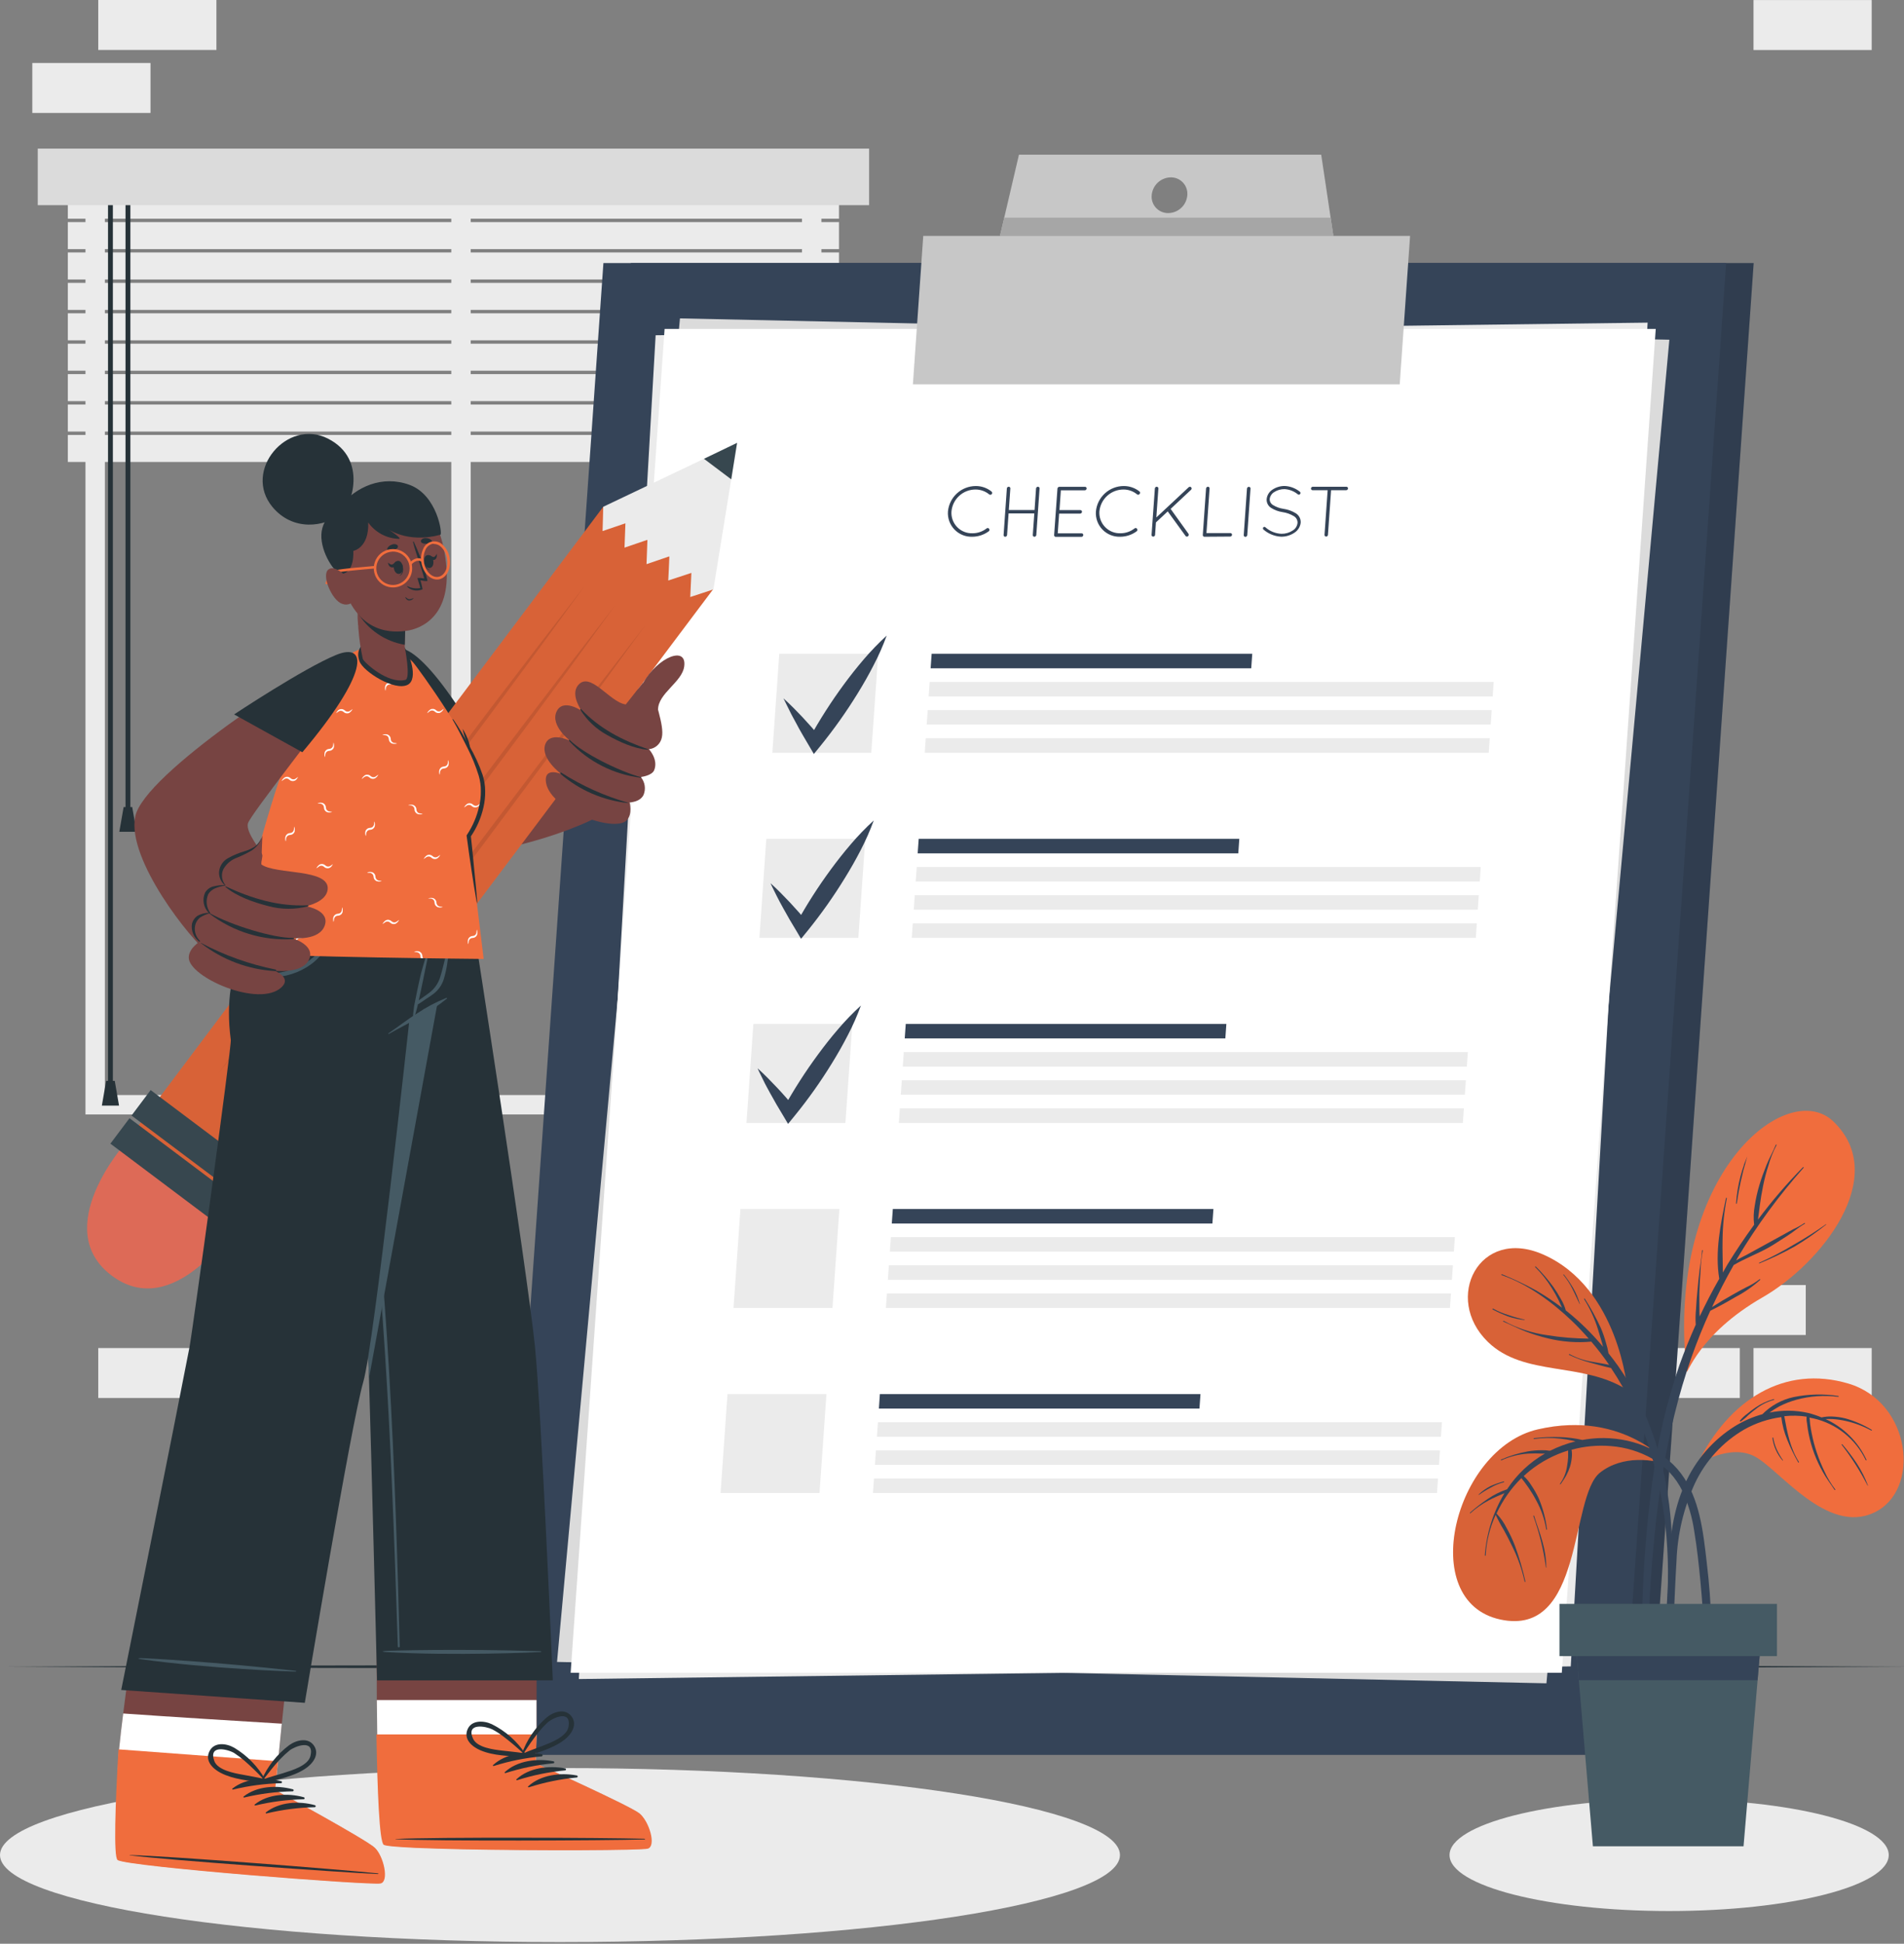<svg width="242" height="247" viewBox="0 0 242 247" fill="none" xmlns="http://www.w3.org/2000/svg">
<rect x="0" y="0" width="242" height="247" fill="#808080" stroke="none"/>
<g id="checklist/cuate">
<g id="background-complete">
<path id="Vector" d="M10.864 19.368H104.401V141.621H10.864V19.368ZM101.933 21.835H13.332V139.154H101.933V21.835Z" fill="#EBEBEB"/>
<path id="Vector_2" d="M59.828 22.482H57.36V140.39H59.828V22.482Z" fill="#EBEBEB"/>
<path id="Vector_3" d="M8.623 27.792L106.636 27.792V24.36L8.623 24.36V27.792Z" fill="#EBEBEB"/>
<path id="Vector_4" d="M8.623 31.655L106.636 31.655V28.223L8.623 28.223V31.655Z" fill="#EBEBEB"/>
<path id="Vector_5" d="M8.623 35.513L106.636 35.513V32.081L8.623 32.081V35.513Z" fill="#EBEBEB"/>
<path id="Vector_6" d="M8.623 39.382L106.636 39.382V35.95L8.623 35.95V39.382Z" fill="#EBEBEB"/>
<path id="Vector_7" d="M8.623 43.245L106.636 43.245V39.813L8.623 39.813V43.245Z" fill="#EBEBEB"/>
<path id="Vector_8" d="M8.623 47.109L106.636 47.109V43.677L8.623 43.677V47.109Z" fill="#EBEBEB"/>
<path id="Vector_9" d="M8.623 50.972L106.636 50.972V47.54L8.623 47.54V50.972Z" fill="#EBEBEB"/>
<path id="Vector_10" d="M8.623 54.841L106.636 54.841V51.409L8.623 51.409V54.841Z" fill="#EBEBEB"/>
<path id="Vector_11" d="M8.623 58.705L106.636 58.705V55.272L8.623 55.272V58.705Z" fill="#EBEBEB"/>
<path id="Vector_12" d="M16.571 23.657H15.953V102.824H16.571V23.657Z" fill="#263238"/>
<path id="Vector_13" d="M15.164 105.7H17.354L16.804 102.557H15.714L15.164 105.7Z" fill="#263238"/>
<path id="Vector_14" d="M14.347 23.657H13.729V138.184H14.347V23.657Z" fill="#263238"/>
<path id="Vector_15" d="M12.946 140.498H15.13L14.585 137.355H13.491L12.946 140.498Z" fill="#263238"/>
<path id="Vector_16" d="M4.799 26.073L110.465 26.073V18.886L4.799 18.886V26.073Z" fill="#DBDBDB"/>
<path id="Vector_17" d="M214.492 169.646H229.514V163.298H214.492V169.646Z" fill="#EBEBEB"/>
<path id="Vector_18" d="M222.871 177.651H237.893V171.303H222.871V177.651Z" fill="#EBEBEB"/>
<path id="Vector_19" d="M206.107 177.651H221.129V171.303H206.107V177.651Z" fill="#EBEBEB"/>
<path id="Vector_20" d="M12.486 177.651H27.509V171.303H12.486V177.651Z" fill="#EBEBEB"/>
<path id="Vector_21" d="M12.486 6.348L27.509 6.348V2.71797e-05L12.486 2.71797e-05V6.348Z" fill="#EBEBEB"/>
<path id="Vector_22" d="M4.107 14.353L19.13 14.353V8.005L4.107 8.005V14.353Z" fill="#EBEBEB"/>
<path id="Vector_23" d="M222.871 6.354L237.893 6.354V0.006L222.871 0.006V6.354Z" fill="#EBEBEB"/>
<path id="Vector_24" d="M141.542 48.935H126.52V55.284H141.542V48.935Z" fill="#EBEBEB"/>
<path id="Vector_25" d="M133.163 40.931H118.141V47.279H133.163V40.931Z" fill="#EBEBEB"/>
</g>
<g id="Floor">
<path id="Vector_26" d="M0 211.797L30.249 211.661L60.497 211.61L121 211.513L181.497 211.61L211.751 211.661L242 211.797L211.751 211.933L181.497 211.984L121 212.08L60.497 211.984L30.249 211.933L0 211.797Z" fill="#263238"/>
</g>
<g id="Shadow">
<path id="Vector_27" d="M71.174 246.788C110.482 246.788 142.348 241.838 142.348 235.731C142.348 229.625 110.482 224.675 71.174 224.675C31.866 224.675 0 229.625 0 235.731C0 241.838 31.866 246.788 71.174 246.788Z" fill="#EBEBEB"/>
<path id="Vector_28" d="M212.148 242.845C227.563 242.845 240.06 239.66 240.06 235.731C240.06 231.802 227.563 228.617 212.148 228.617C196.734 228.617 184.237 231.802 184.237 235.731C184.237 239.66 196.734 242.845 212.148 242.845Z" fill="#EBEBEB"/>
</g>
<g id="Cheklist">
<path id="Vector_29" d="M209.635 222.978H66.936L80.188 33.431H222.893L209.635 222.978Z" fill="#354458"/>
<g id="Group" opacity="0.1">
<path id="Vector_30" d="M209.635 222.978H66.936L80.188 33.431H222.893L209.635 222.978Z" fill="black"/>
</g>
<path id="Vector_31" d="M206.141 222.978H63.436L76.694 33.431H219.393L206.141 222.978Z" fill="#354458"/>
<path id="Vector_32" d="M199.645 211.757L73.568 213.363L83.331 42.604L209.414 40.999L199.645 211.757Z" fill="#EBEBEB"/>
<path id="Vector_33" d="M196.553 213.907L70.799 211.19L86.423 40.46L212.177 43.172L196.553 213.907Z" fill="#DBDBDB"/>
<path id="Vector_34" d="M198.505 212.568H72.53L84.471 41.799H210.447L198.505 212.568Z" fill="white"/>
<path id="Vector_35" d="M110.743 95.659H98.166L99.045 83.081H111.622L110.743 95.659Z" fill="#EBEBEB"/>
<path id="Vector_36" d="M159.032 84.925H118.283L118.413 83.081H159.162L159.032 84.925Z" fill="#354458"/>
<path id="Vector_37" d="M189.723 88.499H118.033L118.163 86.655H189.848L189.723 88.499Z" fill="#EBEBEB"/>
<path id="Vector_38" d="M189.468 92.079H117.783L117.914 90.235H189.598L189.468 92.079Z" fill="#EBEBEB"/>
<path id="Vector_39" d="M189.218 95.659H117.534L117.664 93.815H189.349L189.218 95.659Z" fill="#EBEBEB"/>
<path id="Vector_40" d="M99.579 88.743C100.015 89.129 100.43 89.537 100.838 89.94C101.246 90.343 101.638 90.768 102.041 91.183C102.829 92.022 103.584 92.884 104.31 93.752L102.858 93.849C104.173 91.466 105.642 89.171 107.254 86.979C108.065 85.878 108.911 84.806 109.807 83.762C110.71 82.706 111.676 81.706 112.7 80.767C112.23 82.061 111.673 83.321 111.032 84.539C110.414 85.753 109.739 86.933 109.024 88.091C107.598 90.413 106.021 92.64 104.304 94.757L103.442 95.812L102.875 94.847C102.307 93.866 101.695 92.879 101.173 91.863C100.9 91.347 100.605 90.848 100.361 90.326C100.118 89.804 99.811 89.254 99.579 88.743Z" fill="#354458"/>
<path id="Vector_41" d="M109.098 119.173H96.521L97.4 106.596H109.977L109.098 119.173Z" fill="#EBEBEB"/>
<path id="Vector_42" d="M157.387 108.44H116.637L116.768 106.596H157.517L157.387 108.44Z" fill="#354458"/>
<path id="Vector_43" d="M188.078 112.02H116.388L116.518 110.176H188.203L188.078 112.02Z" fill="#EBEBEB"/>
<path id="Vector_44" d="M187.828 115.599H116.138L116.269 113.755H187.953L187.828 115.599Z" fill="#EBEBEB"/>
<path id="Vector_45" d="M187.579 119.173H115.889L116.019 117.335H187.703L187.579 119.173Z" fill="#EBEBEB"/>
<path id="Vector_46" d="M97.933 112.235C98.37 112.621 98.784 113.024 99.193 113.432C99.601 113.841 99.993 114.26 100.396 114.674C101.184 115.514 101.939 116.376 102.665 117.244L101.218 117.335C102.531 114.951 104 112.656 105.615 110.465C106.42 109.37 107.266 108.298 108.162 107.254C109.063 106.197 110.029 105.196 111.055 104.259C110.583 105.551 110.027 106.811 109.393 108.031C108.769 109.245 108.094 110.425 107.379 111.583C105.957 113.902 104.386 116.127 102.676 118.243L101.814 119.298L101.247 118.334C100.645 117.352 100.061 116.359 99.511 115.344C99.238 114.833 98.943 114.328 98.699 113.812C98.455 113.296 98.166 112.774 97.933 112.235Z" fill="#354458"/>
<path id="Vector_47" d="M107.453 142.694H94.876L95.755 130.116H108.332L107.453 142.694Z" fill="#EBEBEB"/>
<path id="Vector_48" d="M155.742 131.96H114.992L115.123 130.116H155.872L155.742 131.96Z" fill="#354458"/>
<path id="Vector_49" d="M186.433 135.54H114.743L114.873 133.696H186.563L186.433 135.54Z" fill="#EBEBEB"/>
<path id="Vector_50" d="M186.183 139.114H114.493L114.624 137.276H186.314L186.183 139.114Z" fill="#EBEBEB"/>
<path id="Vector_51" d="M185.933 142.694H114.243L114.374 140.85H186.058L185.933 142.694Z" fill="#EBEBEB"/>
<path id="Vector_52" d="M96.288 135.755C96.725 136.141 97.139 136.544 97.548 136.952C97.956 137.361 98.348 137.781 98.75 138.195C99.539 139.029 100.293 139.897 101.02 140.765L99.573 140.855C100.891 138.472 102.364 136.177 103.981 133.985C104.787 132.891 105.632 131.813 106.528 130.775C107.429 129.717 108.396 128.717 109.421 127.779C108.95 129.07 108.395 130.328 107.759 131.546C107.135 132.76 106.46 133.946 105.745 135.103C104.321 137.425 102.744 139.65 101.025 141.763L100.163 142.818L99.596 141.86C98.994 140.878 98.41 139.885 97.86 138.87C97.593 138.359 97.293 137.854 97.049 137.333C96.805 136.811 96.521 136.294 96.288 135.755Z" fill="#354458"/>
<path id="Vector_53" d="M105.808 166.214H93.231L94.11 153.637H106.687L105.808 166.214Z" fill="#EBEBEB"/>
<path id="Vector_54" d="M154.096 155.481H113.347L113.478 153.637H154.227L154.096 155.481Z" fill="#354458"/>
<path id="Vector_55" d="M184.788 159.055H113.098L113.228 157.211H184.918L184.788 159.055Z" fill="#EBEBEB"/>
<path id="Vector_56" d="M184.538 162.634H112.848L112.978 160.791H184.668L184.538 162.634Z" fill="#EBEBEB"/>
<path id="Vector_57" d="M184.288 166.214H112.598L112.729 164.37H184.419L184.288 166.214Z" fill="#EBEBEB"/>
<path id="Vector_58" d="M104.162 189.729H91.585L92.465 177.157H105.042L104.162 189.729Z" fill="#EBEBEB"/>
<path id="Vector_59" d="M152.451 178.995H111.708L111.832 177.157H152.582L152.451 178.995Z" fill="#354458"/>
<path id="Vector_60" d="M183.142 182.575H111.458L111.583 180.731H183.273L183.142 182.575Z" fill="#EBEBEB"/>
<path id="Vector_61" d="M182.893 186.155H111.203L111.333 184.311H183.023L182.893 186.155Z" fill="#EBEBEB"/>
<path id="Vector_62" d="M182.643 189.729H110.953L111.084 187.885H182.774L182.643 189.729Z" fill="#EBEBEB"/>
<path id="Vector_63" d="M124.018 61.762C124.746 61.757 125.453 62.004 126.021 62.46C126.045 62.479 126.064 62.503 126.079 62.53C126.094 62.557 126.103 62.587 126.106 62.617C126.109 62.648 126.106 62.679 126.097 62.708C126.089 62.738 126.074 62.765 126.055 62.789C126.035 62.813 126.011 62.833 125.984 62.847C125.957 62.862 125.928 62.871 125.897 62.874C125.867 62.877 125.836 62.874 125.806 62.866C125.777 62.857 125.749 62.842 125.726 62.823C125.234 62.421 124.619 62.202 123.984 62.205C123.218 62.205 122.479 62.492 121.914 63.01C121.349 63.527 120.999 64.238 120.932 65.001C120.907 65.362 120.958 65.725 121.082 66.065C121.206 66.405 121.4 66.715 121.651 66.975C121.903 67.236 122.206 67.44 122.541 67.576C122.876 67.712 123.237 67.776 123.598 67.764C124.252 67.768 124.888 67.55 125.402 67.146C125.425 67.127 125.452 67.113 125.481 67.105C125.51 67.097 125.54 67.096 125.57 67.1C125.599 67.105 125.628 67.117 125.653 67.133C125.677 67.15 125.699 67.171 125.714 67.197C125.734 67.22 125.748 67.247 125.756 67.276C125.765 67.305 125.767 67.336 125.763 67.366C125.758 67.396 125.748 67.425 125.732 67.45C125.715 67.476 125.694 67.498 125.669 67.515C125.059 67.963 124.322 68.206 123.564 68.207C123.145 68.22 122.729 68.145 122.341 67.986C121.953 67.828 121.602 67.59 121.312 67.288C121.022 66.986 120.798 66.627 120.655 66.233C120.513 65.839 120.454 65.419 120.484 65.001C120.564 64.119 120.971 63.297 121.625 62.698C122.278 62.099 123.132 61.766 124.018 61.762Z" fill="#354458"/>
<path id="Vector_64" d="M131.461 65.245H128.193L128 67.991C127.993 68.051 127.965 68.106 127.92 68.145C127.875 68.185 127.817 68.207 127.757 68.207C127.729 68.207 127.702 68.201 127.676 68.19C127.651 68.179 127.628 68.163 127.61 68.143C127.591 68.122 127.577 68.098 127.568 68.072C127.559 68.046 127.556 68.019 127.558 67.991L127.972 62.069C127.976 62.01 128.003 61.955 128.046 61.915C128.089 61.875 128.146 61.853 128.205 61.853C128.233 61.851 128.262 61.856 128.288 61.866C128.315 61.876 128.339 61.892 128.359 61.913C128.379 61.933 128.394 61.958 128.404 61.984C128.413 62.011 128.417 62.04 128.415 62.069L128.222 64.809H131.495L131.682 62.069C131.689 62.011 131.716 61.957 131.759 61.918C131.801 61.878 131.857 61.855 131.915 61.853C131.944 61.851 131.972 61.856 131.999 61.866C132.026 61.876 132.051 61.892 132.071 61.912C132.091 61.933 132.107 61.957 132.117 61.984C132.128 62.011 132.132 62.04 132.13 62.069L131.716 67.991C131.708 68.05 131.679 68.105 131.634 68.144C131.59 68.184 131.532 68.206 131.472 68.207C131.445 68.207 131.417 68.201 131.391 68.19C131.366 68.179 131.343 68.163 131.324 68.143C131.305 68.123 131.29 68.099 131.28 68.073C131.271 68.047 131.267 68.019 131.268 67.991L131.461 65.245Z" fill="#354458"/>
<path id="Vector_65" d="M134.405 62.08C134.411 62.022 134.438 61.968 134.481 61.928C134.523 61.888 134.579 61.865 134.638 61.864H137.906C137.934 61.862 137.962 61.867 137.989 61.877C138.015 61.888 138.039 61.904 138.058 61.924C138.078 61.945 138.093 61.969 138.101 61.996C138.11 62.023 138.113 62.052 138.11 62.08C138.107 62.14 138.081 62.197 138.038 62.239C137.995 62.281 137.938 62.305 137.877 62.307H134.836L134.661 64.82H137.321C137.35 64.821 137.378 64.827 137.403 64.839C137.429 64.851 137.452 64.868 137.471 64.89C137.489 64.911 137.503 64.936 137.512 64.963C137.52 64.99 137.523 65.019 137.52 65.047C137.516 65.106 137.489 65.162 137.446 65.203C137.403 65.243 137.347 65.267 137.287 65.268H134.615L134.439 67.776H137.486C137.514 67.775 137.543 67.781 137.569 67.793C137.595 67.805 137.618 67.822 137.637 67.843C137.656 67.865 137.67 67.89 137.678 67.918C137.686 67.945 137.688 67.974 137.684 68.002C137.68 68.061 137.654 68.116 137.61 68.156C137.567 68.196 137.511 68.218 137.452 68.218H134.167C134.114 68.214 134.065 68.189 134.03 68.148C133.995 68.108 133.977 68.056 133.98 68.002L134.405 62.08Z" fill="#354458"/>
<path id="Vector_66" d="M142.835 61.762C143.563 61.759 144.27 62.005 144.838 62.46C144.859 62.481 144.876 62.505 144.888 62.533C144.899 62.56 144.905 62.589 144.905 62.619C144.905 62.648 144.899 62.678 144.888 62.705C144.876 62.732 144.859 62.757 144.838 62.778C144.821 62.802 144.8 62.823 144.774 62.838C144.749 62.854 144.721 62.864 144.692 62.868C144.663 62.873 144.633 62.871 144.604 62.863C144.576 62.855 144.549 62.842 144.526 62.823C144.038 62.42 143.423 62.201 142.79 62.205C142.023 62.206 141.285 62.493 140.719 63.011C140.154 63.528 139.802 64.238 139.732 65.001C139.709 65.363 139.762 65.725 139.887 66.064C140.012 66.404 140.206 66.713 140.458 66.974C140.709 67.234 141.012 67.438 141.347 67.575C141.683 67.711 142.043 67.775 142.404 67.764C143.058 67.768 143.694 67.55 144.208 67.146C144.231 67.127 144.258 67.113 144.287 67.105C144.316 67.097 144.346 67.096 144.376 67.101C144.405 67.105 144.434 67.117 144.459 67.133C144.483 67.15 144.505 67.172 144.52 67.197C144.54 67.221 144.554 67.248 144.561 67.277C144.569 67.307 144.571 67.337 144.566 67.367C144.561 67.397 144.55 67.426 144.533 67.451C144.517 67.477 144.495 67.498 144.469 67.515C143.862 67.964 143.126 68.207 142.37 68.207C141.952 68.22 141.535 68.145 141.147 67.987C140.759 67.828 140.408 67.591 140.118 67.288C139.828 66.986 139.604 66.627 139.461 66.233C139.319 65.839 139.26 65.419 139.29 65.001C139.369 64.116 139.777 63.293 140.433 62.693C141.09 62.094 141.947 61.761 142.835 61.762Z" fill="#354458"/>
<path id="Vector_67" d="M146.784 62.08C146.787 62.02 146.812 61.963 146.856 61.921C146.899 61.879 146.956 61.854 147.016 61.853C147.046 61.852 147.075 61.857 147.103 61.869C147.13 61.88 147.155 61.897 147.175 61.918C147.195 61.94 147.211 61.965 147.221 61.993C147.231 62.021 147.234 62.05 147.232 62.08L146.971 65.756L151.084 61.915C151.126 61.877 151.181 61.856 151.237 61.856C151.294 61.856 151.349 61.877 151.39 61.915C151.412 61.936 151.429 61.961 151.44 61.988C151.452 62.015 151.458 62.045 151.458 62.074C151.458 62.104 151.452 62.133 151.44 62.16C151.429 62.188 151.412 62.212 151.39 62.233L148.786 64.667L151.056 67.827C151.086 67.878 151.096 67.939 151.085 67.997C151.073 68.056 151.041 68.108 150.993 68.144C150.951 68.176 150.899 68.192 150.846 68.19C150.815 68.192 150.784 68.186 150.756 68.172C150.728 68.158 150.704 68.136 150.687 68.11L148.418 64.984L146.92 66.386L146.812 67.974C146.805 68.034 146.777 68.089 146.732 68.129C146.686 68.168 146.628 68.19 146.568 68.19C146.541 68.19 146.513 68.184 146.487 68.173C146.462 68.162 146.439 68.146 146.42 68.126C146.401 68.106 146.386 68.082 146.376 68.056C146.367 68.03 146.363 68.002 146.364 67.974L146.784 62.08Z" fill="#354458"/>
<path id="Vector_68" d="M153.081 68.207C153.053 68.207 153.026 68.201 153 68.19C152.975 68.179 152.952 68.163 152.932 68.143C152.913 68.123 152.899 68.099 152.889 68.073C152.879 68.047 152.875 68.019 152.877 67.991L153.291 62.069C153.298 62.01 153.326 61.956 153.37 61.916C153.413 61.876 153.47 61.854 153.529 61.853C153.557 61.852 153.586 61.857 153.612 61.868C153.638 61.878 153.662 61.894 153.681 61.915C153.701 61.935 153.717 61.959 153.726 61.986C153.736 62.012 153.741 62.04 153.739 62.069L153.342 67.742H156.383C156.412 67.741 156.441 67.746 156.468 67.757C156.495 67.769 156.52 67.785 156.54 67.807C156.559 67.829 156.575 67.854 156.584 67.882C156.593 67.91 156.596 67.939 156.593 67.969C156.586 68.028 156.557 68.083 156.512 68.123C156.467 68.163 156.409 68.184 156.349 68.184L153.081 68.207Z" fill="#354458"/>
<path id="Vector_69" d="M158.493 62.08C158.5 62.022 158.527 61.969 158.57 61.929C158.612 61.89 158.668 61.867 158.726 61.864C158.754 61.863 158.783 61.867 158.81 61.877C158.837 61.888 158.861 61.904 158.882 61.924C158.902 61.944 158.918 61.969 158.928 61.995C158.938 62.022 158.943 62.051 158.941 62.08L158.527 68.003C158.52 68.062 158.491 68.117 158.446 68.157C158.401 68.197 158.343 68.219 158.283 68.218C158.255 68.218 158.228 68.213 158.202 68.202C158.177 68.191 158.154 68.175 158.135 68.154C158.115 68.134 158.101 68.11 158.091 68.084C158.082 68.058 158.077 68.03 158.079 68.003L158.493 62.08Z" fill="#354458"/>
<path id="Vector_70" d="M160.564 67.015C160.582 66.996 160.604 66.98 160.628 66.969C160.653 66.959 160.679 66.953 160.706 66.953C160.732 66.953 160.759 66.959 160.783 66.969C160.807 66.98 160.829 66.996 160.847 67.015C161.41 67.513 162.127 67.802 162.878 67.832C163.386 67.84 163.885 67.693 164.308 67.412C164.474 67.312 164.615 67.175 164.72 67.012C164.825 66.849 164.892 66.664 164.915 66.471C164.929 66.297 164.893 66.123 164.813 65.969C164.733 65.815 164.611 65.686 164.461 65.597C164.022 65.331 163.534 65.156 163.026 65.081C162.506 65.005 162.007 64.822 161.562 64.542C161.373 64.423 161.219 64.254 161.119 64.054C161.019 63.854 160.976 63.63 160.995 63.407C161.021 63.166 161.101 62.933 161.23 62.727C161.359 62.52 161.532 62.346 161.738 62.216C162.202 61.909 162.748 61.749 163.304 61.757C164.003 61.791 164.672 62.048 165.216 62.488C165.237 62.504 165.255 62.525 165.268 62.548C165.281 62.571 165.29 62.596 165.293 62.623C165.296 62.649 165.294 62.676 165.286 62.702C165.279 62.727 165.266 62.751 165.25 62.772C165.22 62.816 165.174 62.846 165.122 62.856C165.07 62.867 165.016 62.857 164.972 62.829C164.491 62.427 163.895 62.191 163.27 62.154C162.801 62.148 162.342 62.28 161.948 62.534C161.794 62.628 161.663 62.755 161.565 62.906C161.467 63.057 161.404 63.229 161.381 63.407C161.373 63.562 161.408 63.716 161.482 63.852C161.556 63.988 161.666 64.101 161.8 64.179C162.205 64.43 162.657 64.594 163.128 64.661C163.687 64.74 164.224 64.933 164.705 65.228C164.906 65.355 165.069 65.534 165.177 65.745C165.285 65.957 165.334 66.194 165.318 66.431C165.287 66.689 165.198 66.938 165.059 67.158C164.919 67.377 164.733 67.563 164.512 67.702C164.018 68.031 163.438 68.205 162.844 68.201C162.006 68.16 161.206 67.836 160.575 67.282C160.543 67.245 160.525 67.199 160.523 67.151C160.521 67.102 160.535 67.055 160.564 67.015Z" fill="#354458"/>
<path id="Vector_71" d="M168.744 62.295H166.832C166.804 62.296 166.775 62.29 166.749 62.278C166.722 62.266 166.699 62.249 166.679 62.228C166.66 62.206 166.646 62.181 166.637 62.154C166.628 62.126 166.625 62.097 166.628 62.069C166.633 62.01 166.659 61.955 166.702 61.915C166.745 61.875 166.802 61.853 166.861 61.853H171.127C171.155 61.852 171.183 61.857 171.209 61.868C171.235 61.879 171.258 61.895 171.277 61.915C171.297 61.935 171.312 61.959 171.321 61.986C171.33 62.013 171.334 62.041 171.331 62.069C171.328 62.129 171.303 62.186 171.26 62.228C171.216 62.27 171.159 62.294 171.099 62.295H169.181L168.784 67.969C168.778 68.027 168.752 68.081 168.709 68.121C168.666 68.16 168.61 68.183 168.551 68.184C168.524 68.184 168.496 68.178 168.471 68.168C168.445 68.157 168.422 68.141 168.403 68.12C168.384 68.1 168.369 68.076 168.359 68.05C168.35 68.024 168.346 67.996 168.347 67.969L168.744 62.295Z" fill="#354458"/>
<path id="Vector_72" d="M177.906 48.839H116.03L117.347 29.976H179.222L177.906 48.839Z" fill="#C7C7C7"/>
<path id="Vector_73" d="M167.927 19.657H129.51L127.099 29.971H169.47L167.927 19.657ZM148.486 27.077C148.194 27.082 147.905 27.025 147.636 26.91C147.368 26.795 147.127 26.625 146.928 26.411C146.73 26.197 146.578 25.944 146.484 25.668C146.39 25.392 146.355 25.099 146.381 24.808C146.43 24.196 146.706 23.625 147.154 23.205C147.602 22.786 148.19 22.548 148.804 22.539C149.095 22.535 149.385 22.591 149.653 22.706C149.921 22.821 150.163 22.991 150.361 23.205C150.56 23.419 150.711 23.672 150.805 23.948C150.899 24.224 150.934 24.517 150.908 24.808C150.861 25.421 150.587 25.994 150.138 26.414C149.69 26.834 149.1 27.071 148.486 27.077Z" fill="#C7C7C7"/>
<path id="Vector_74" d="M169.47 29.971H127.099L127.643 27.662H169.124L169.47 29.971Z" fill="#A6A6A6"/>
</g>
<g id="Character">
<path id="Vector_75" d="M50.053 86.088C50.893 92.329 55.562 107.226 59.045 108.173C62.29 109.053 76.552 104.804 78.39 101.973C79.371 100.458 83.257 86.542 81.516 87.376C79.314 88.426 63.169 96.589 62.505 96.424C61.104 96.073 58.37 90.547 56.004 87.461C50.853 80.722 49.656 83.161 50.053 86.088Z" fill="#774442"/>
<path id="Vector_76" d="M59.794 92.306L52.481 99.006C52.481 99.006 49.894 89.435 49.599 85.005C49.304 80.574 52.924 81.079 59.794 92.306Z" fill="#263238"/>
<path id="Vector_77" d="M29.84 155.81C29.84 155.81 22.108 168.046 14.194 162.095C6.28 156.144 15.896 145.32 15.896 145.32L29.84 155.81Z" fill="#DD6A57"/>
<path id="Vector_78" d="M15.534 145.771L29.494 156.26L90.636 74.885L76.676 64.396L15.534 145.771Z" fill="#F06D3D"/>
<path id="Vector_79" opacity="0.1" d="M15.534 145.771L29.494 156.26L90.636 74.885L76.676 64.396L15.534 145.771Z" fill="black"/>
<path id="Vector_80" d="M14.031 145.33L30.331 157.578L32.761 154.344L16.46 142.096L14.031 145.33Z" fill="#37474F"/>
<path id="Vector_81" d="M16.717 141.756L33.018 154.003L35.448 150.769L19.147 138.522L16.717 141.756Z" fill="#37474F"/>
<path id="Vector_82" d="M76.671 64.4L89.475 58.302L93.684 56.276L92.941 60.911L90.672 74.901L87.733 75.865C87.733 75.865 87.881 72.853 87.875 72.802L84.936 73.766C84.936 73.766 85.09 70.754 85.078 70.697L82.174 71.69C82.174 71.69 82.293 68.655 82.287 68.598L79.377 69.591C79.377 69.591 79.496 66.556 79.49 66.499L76.586 67.486C76.586 67.486 76.682 64.451 76.671 64.4Z" fill="#EBEBEB"/>
<path id="Vector_83" d="M89.475 58.302L93.684 56.276L92.941 60.911L89.475 58.302Z" fill="#37474F"/>
<g id="Group_2" opacity="0.1">
<path id="Vector_84" d="M35.525 141.315C39.308 136.079 43.143 130.888 46.99 125.697L58.597 110.17L70.283 94.723L76.143 87.041L82.072 79.383L76.365 87.212L70.612 94.984L59.028 110.511L47.336 125.958C43.421 131.09 39.484 136.209 35.525 141.315Z" fill="black"/>
<path id="Vector_85" d="M31.65 138.864C35.434 133.634 39.269 128.437 43.109 123.247L54.699 107.719L66.386 92.272L72.269 84.579L78.197 76.915L72.49 84.772L66.738 92.561L55.148 108.088L43.461 123.536C39.541 128.642 35.621 133.776 31.65 138.864Z" fill="black"/>
<path id="Vector_86" d="M27.77 136.397C31.559 131.16 35.394 125.97 39.235 120.779L50.819 105.252L62.511 89.804L68.394 82.106L74.322 74.447L68.615 82.276L62.857 90.065L51.273 105.592L39.581 121.079C35.666 126.185 31.746 131.325 27.77 136.397Z" fill="black"/>
</g>
<path id="Vector_87" d="M82.906 86.871C83.11 89.038 84.483 92.136 84.12 93.713C84.043 94.104 83.841 94.461 83.546 94.73C83.251 94.998 82.877 95.165 82.48 95.205C82.48 95.205 83.711 96.504 83.144 97.877C82.849 98.586 81.442 98.739 81.442 98.739C81.704 99.048 81.875 99.424 81.938 99.824C82.001 100.224 81.953 100.634 81.799 101.008C81.34 101.956 80.018 101.967 80.018 101.967C80.018 101.967 80.438 103.431 79.655 104.236C78.072 105.887 69.546 102.795 69.37 99.176C69.29 97.474 71.333 98.359 71.333 98.359C71.333 98.359 68.695 96.402 69.29 94.626C69.886 92.85 72.467 94.144 72.467 94.144C72.467 94.144 69.931 92.221 70.731 90.445C71.531 88.669 73.931 90.332 73.931 90.332C73.931 90.332 72.501 88.357 73.426 87.138C74.952 85.124 77.505 89.276 79.536 89.515L81.692 86.803L82.906 86.871Z" fill="#774442"/>
<path id="Vector_88" d="M83.638 90.178C83.638 88.108 86.695 86.678 86.962 84.698C87.331 82.021 83.649 83.439 81.714 86.82L80.676 89.708L83.638 90.178Z" fill="#774442"/>
<path id="Vector_89" d="M79.831 102.007C79.831 102.007 79.831 102.058 79.831 102.052C76.657 101.718 73.661 100.423 71.242 98.342C71.168 98.274 71.242 98.121 71.338 98.183C73.969 99.862 76.83 101.149 79.831 102.007Z" fill="#263238"/>
<path id="Vector_90" d="M81.499 98.773C81.533 98.773 81.499 98.835 81.499 98.835C78.002 98.428 74.767 96.785 72.376 94.201C72.297 94.11 72.32 93.945 72.422 94.042C74.107 95.721 78.668 98.007 81.499 98.773Z" fill="#263238"/>
<path id="Vector_91" d="M73.84 90.093C76.2 92.595 79.127 94.093 82.35 95.199C82.389 95.199 82.35 95.273 82.35 95.273C80.648 95.159 78.645 94.246 77.165 93.401C75.769 92.643 74.596 91.534 73.761 90.184C73.721 90.122 73.795 90.042 73.84 90.093Z" fill="#263238"/>
<path id="Vector_92" d="M82.259 234.869C81.17 235.232 50.053 235.141 48.867 234.387C48.419 234.109 48.17 229.57 48.017 224.085C48.017 222.899 47.96 221.679 47.943 220.437C47.943 218.962 47.903 217.476 47.892 216.029C47.852 209.528 47.943 203.804 47.943 203.804H68.201V216.029V220.437L68.099 224.085C68.099 224.085 80.012 229.451 81.204 230.416C82.395 231.38 83.342 234.54 82.259 234.869Z" fill="#774442"/>
<path id="Vector_93" d="M82.259 234.869C81.17 235.232 50.053 235.141 48.867 234.387C48.419 234.109 48.17 229.57 48.017 224.085C48.017 222.899 47.96 221.679 47.943 220.437C47.943 218.962 47.903 217.476 47.892 216.029H68.19V220.437L68.088 224.085C68.088 224.085 80.001 229.451 81.192 230.416C82.384 231.38 83.343 234.54 82.259 234.869Z" fill="white"/>
<path id="Vector_94" d="M82.355 234.914C81.641 235.147 68.388 235.198 58.739 235C56.509 234.948 54.467 234.886 52.816 234.818C50.547 234.71 49.021 234.585 48.777 234.432C48.209 234.081 47.965 227.42 47.841 220.403H68.201L68.093 224.073C68.093 224.073 80.058 229.463 81.277 230.438C82.497 231.414 83.445 234.54 82.355 234.914Z" fill="#F06D3D"/>
<path id="Vector_95" d="M81.907 233.661C76.66 233.519 55.494 233.434 50.297 233.689C50.257 233.689 50.257 233.723 50.297 233.723C55.494 233.978 76.66 233.893 81.907 233.751C82.015 233.746 82.015 233.666 81.907 233.661Z" fill="#263238"/>
<path id="Vector_96" d="M68.837 222.91C66.777 222.519 64.253 222.825 62.67 224.295C62.608 224.351 62.67 224.436 62.755 224.414C64.723 223.791 66.752 223.382 68.808 223.194C68.846 223.198 68.883 223.186 68.913 223.162C68.942 223.138 68.96 223.104 68.964 223.066C68.968 223.029 68.957 222.991 68.933 222.962C68.909 222.933 68.874 222.914 68.837 222.91Z" fill="#263238"/>
<path id="Vector_97" d="M70.323 223.812C68.264 223.421 65.739 223.727 64.156 225.196C64.094 225.253 64.156 225.338 64.241 225.316C66.217 224.687 68.254 224.27 70.317 224.073C70.352 224.074 70.385 224.061 70.41 224.037C70.435 224.013 70.45 223.98 70.451 223.946C70.451 223.911 70.438 223.877 70.414 223.852C70.39 223.827 70.358 223.813 70.323 223.812Z" fill="#263238"/>
<path id="Vector_98" d="M71.815 224.714C69.75 224.323 67.225 224.629 65.643 226.099C65.58 226.155 65.643 226.24 65.733 226.218C67.707 225.588 69.742 225.172 71.803 224.975C71.838 224.977 71.872 224.965 71.897 224.941C71.923 224.918 71.938 224.885 71.94 224.851C71.941 224.816 71.929 224.782 71.906 224.757C71.882 224.731 71.85 224.716 71.815 224.714Z" fill="#263238"/>
<path id="Vector_99" d="M73.301 225.616C71.236 225.225 68.712 225.531 67.129 227.001C67.067 227.057 67.129 227.142 67.22 227.12C69.193 226.49 71.228 226.074 73.29 225.877C73.325 225.879 73.358 225.867 73.384 225.843C73.409 225.82 73.424 225.787 73.426 225.753C73.427 225.718 73.415 225.684 73.392 225.659C73.368 225.633 73.336 225.618 73.301 225.616Z" fill="#263238"/>
<path id="Vector_100" d="M72.666 218.145C71.855 217.01 70.346 217.527 69.483 218.247C68.022 219.512 66.92 221.14 66.289 222.967C66.285 222.975 66.284 222.983 66.284 222.992C66.284 223.001 66.287 223.009 66.292 223.016C66.296 223.024 66.302 223.03 66.31 223.034C66.318 223.038 66.326 223.041 66.335 223.041C66.333 223.081 66.341 223.121 66.358 223.157C66.375 223.194 66.4 223.226 66.432 223.25C66.463 223.275 66.5 223.292 66.539 223.3C66.579 223.308 66.62 223.307 66.658 223.296C68.36 222.672 70.266 222.213 71.73 221.084C72.586 220.426 73.426 219.223 72.666 218.145ZM69.052 221.821C68.218 222.15 67.35 222.434 66.562 222.791C67.156 221.855 67.797 220.95 68.485 220.079C68.823 219.662 69.189 219.268 69.58 218.899C70.198 218.332 72.632 217.158 72.263 219.421C72.059 220.669 70.045 221.43 69.052 221.821Z" fill="#263238"/>
<path id="Vector_101" d="M61.042 222.411C62.744 223.143 64.701 223.109 66.505 223.29C66.545 223.291 66.585 223.282 66.621 223.265C66.658 223.247 66.689 223.222 66.713 223.189C66.738 223.157 66.754 223.12 66.761 223.08C66.769 223.041 66.766 223 66.755 222.961C66.763 222.958 66.77 222.954 66.776 222.948C66.782 222.941 66.787 222.934 66.79 222.926C66.792 222.918 66.793 222.909 66.792 222.9C66.791 222.892 66.788 222.883 66.783 222.876C65.717 221.266 64.246 219.965 62.517 219.104C61.496 218.621 59.907 218.536 59.408 219.801C58.909 221.067 60.055 221.986 61.042 222.411ZM60.117 220.936C59.192 218.837 61.819 219.376 62.579 219.762C63.053 220.016 63.506 220.306 63.935 220.63C64.819 221.3 65.668 222.015 66.477 222.774C65.597 222.632 64.707 222.564 63.822 222.456C62.766 222.326 60.628 222.093 60.117 220.925V220.936Z" fill="#263238"/>
<path id="Vector_102" d="M41.186 117.477C41.186 117.477 46.661 171.626 46.791 172.313C46.791 172.403 46.848 173.447 46.899 175.149C47.194 184.47 47.926 213.533 47.926 213.533H70.26C70.26 213.533 68.802 179.109 67.991 171.076C66.925 160.83 60.157 117.477 60.157 117.477H41.186Z" fill="#263238"/>
<path id="Vector_103" d="M49.452 174.224C48.767 162.5 47.733 150.795 46.349 139.108C45.56 132.528 44.647 125.975 43.682 119.417C43.682 119.361 43.58 119.361 43.592 119.417C45.294 131.092 46.542 142.853 47.597 154.59C48.652 166.328 49.389 178.088 49.866 189.865C50.144 196.536 50.348 202.567 50.564 209.244C50.57 209.272 50.585 209.297 50.607 209.315C50.63 209.333 50.657 209.342 50.686 209.342C50.714 209.342 50.742 209.333 50.764 209.315C50.786 209.297 50.802 209.272 50.808 209.244C50.496 197.353 50.15 186.098 49.452 174.224Z" fill="#455A64"/>
<path id="Vector_104" d="M68.729 209.828C58.517 209.505 49.735 209.738 48.975 209.794C48.346 209.845 48.697 209.908 49.009 209.93C57.655 210.447 68.388 209.959 68.729 209.93C68.808 209.908 68.808 209.828 68.729 209.828Z" fill="#455A64"/>
<path id="Vector_105" d="M41.186 117.477C41.186 117.477 46.661 171.626 46.791 172.313C46.791 172.403 46.848 173.447 46.899 175.149L57.428 117.477H41.186Z" fill="#455A64"/>
<path id="Vector_106" d="M48.272 239.294C47.137 239.572 16.14 237.167 15.011 236.321C14.585 236.009 14.67 231.465 14.937 225.991C14.988 224.805 14.999 223.574 15.13 222.343C15.289 220.789 15.465 219.24 15.658 217.742C16.463 211.252 17.399 205.829 17.399 205.829L37.039 207.31L35.819 219.047L35.337 223.846L34.963 227.477C34.963 227.477 46.428 233.717 47.563 234.767C48.697 235.816 49.384 239.01 48.272 239.294Z" fill="#774442"/>
<path id="Vector_107" d="M48.272 239.294C47.137 239.572 16.14 237.167 15.011 236.321C14.585 236.009 14.67 231.465 14.937 225.991C14.988 224.805 14.999 223.574 15.13 222.343C15.289 220.789 15.465 219.24 15.658 217.742C21.705 218.168 30.407 218.707 35.814 219.036L35.337 223.846L34.963 227.477C34.963 227.477 46.428 233.717 47.563 234.767C48.697 235.816 49.384 239.01 48.272 239.294Z" fill="white"/>
<path id="Vector_108" d="M48.385 239.339C47.251 239.623 16.049 237.201 14.943 236.361C14.421 235.97 14.653 229.315 15.056 222.298L35.337 223.812L34.963 227.466C34.963 227.466 46.49 233.734 47.631 234.795C48.771 235.856 49.48 239.078 48.385 239.339Z" fill="#F06D3D"/>
<path id="Vector_109" d="M48.017 238.057C42.797 237.524 21.694 235.862 16.491 235.731C16.452 235.731 16.446 235.731 16.491 235.765C21.654 236.406 42.769 237.898 48.005 238.142C48.119 238.148 48.124 238.069 48.017 238.057Z" fill="#263238"/>
<path id="Vector_110" d="M35.78 226.359C33.755 225.821 31.241 225.94 29.539 227.284C29.471 227.335 29.539 227.426 29.613 227.409C31.625 226.922 33.682 226.65 35.751 226.598C35.776 226.591 35.798 226.576 35.814 226.557C35.831 226.537 35.841 226.513 35.844 226.488C35.847 226.463 35.843 226.437 35.831 226.414C35.82 226.391 35.802 226.372 35.78 226.359Z" fill="#263238"/>
<path id="Vector_111" d="M37.198 227.369C35.167 226.83 32.66 226.949 30.958 228.294C30.895 228.345 30.958 228.436 31.037 228.419C33.053 227.938 35.115 227.674 37.187 227.63C37.204 227.631 37.221 227.628 37.237 227.622C37.253 227.617 37.268 227.608 37.281 227.596C37.293 227.584 37.303 227.57 37.311 227.555C37.318 227.539 37.322 227.523 37.323 227.505C37.324 227.488 37.321 227.471 37.315 227.455C37.309 227.439 37.3 227.424 37.289 227.411C37.277 227.399 37.263 227.389 37.248 227.381C37.232 227.374 37.215 227.37 37.198 227.369Z" fill="#263238"/>
<path id="Vector_112" d="M38.616 228.385C36.585 227.817 34.044 227.959 32.376 229.304C32.308 229.355 32.376 229.446 32.455 229.434C34.471 228.951 36.533 228.685 38.605 228.64C38.635 228.635 38.662 228.62 38.682 228.598C38.702 228.576 38.713 228.547 38.715 228.517C38.716 228.487 38.707 228.458 38.689 228.433C38.671 228.409 38.645 228.392 38.616 228.385Z" fill="#263238"/>
<path id="Vector_113" d="M40.029 229.395C38.004 228.827 35.49 228.969 33.789 230.314C33.721 230.365 33.789 230.455 33.862 230.444C35.878 229.962 37.94 229.695 40.012 229.65C40.042 229.646 40.069 229.632 40.09 229.61C40.111 229.588 40.123 229.559 40.125 229.529C40.127 229.499 40.118 229.469 40.101 229.445C40.084 229.42 40.058 229.402 40.029 229.395Z" fill="#263238"/>
<path id="Vector_114" d="M39.949 221.895C39.229 220.72 37.68 221.106 36.767 221.759C35.219 222.915 34.001 224.456 33.233 226.229C33.233 226.269 33.233 226.297 33.278 226.308C33.278 226.462 33.397 226.637 33.579 226.586C35.326 226.093 37.26 225.775 38.803 224.754C39.706 224.164 40.636 223.012 39.949 221.895ZM36.075 225.299C35.224 225.565 34.373 225.786 33.516 226.081C34.208 225.214 34.861 224.317 35.638 223.517C36.008 223.126 36.404 222.76 36.824 222.422C37.476 221.917 39.995 220.919 39.456 223.149C39.155 224.368 37.096 224.975 36.075 225.293V225.299Z" fill="#263238"/>
<path id="Vector_115" d="M28.047 225.287C29.687 226.138 31.639 226.252 33.431 226.569C33.613 226.603 33.726 226.411 33.703 226.257C33.711 226.255 33.718 226.251 33.725 226.245C33.731 226.24 33.736 226.233 33.739 226.226C33.742 226.218 33.744 226.21 33.743 226.202C33.743 226.193 33.741 226.185 33.737 226.178C32.794 224.492 31.425 223.084 29.766 222.093C28.785 221.526 27.213 221.316 26.612 222.559C26.011 223.801 27.089 224.788 28.047 225.287ZM27.23 223.761C26.465 221.6 29.074 222.332 29.778 222.774C30.227 223.068 30.657 223.39 31.066 223.739C31.894 224.462 32.685 225.227 33.437 226.03C32.569 225.821 31.689 225.69 30.81 225.514C29.766 225.327 27.65 224.941 27.23 223.761Z" fill="#263238"/>
<path id="Vector_116" d="M60.134 117.477C60.134 117.477 59.476 122.991 56.31 126.968C55.55 127.921 53.23 128.806 52.027 129.68C52.027 129.68 47.534 170.968 46.167 175.631C44.647 180.839 38.741 216.386 38.741 216.386L15.408 214.752C15.408 214.752 22.414 179.886 24.076 171.252C24.451 169.323 29.443 132.987 29.335 132.148C27.991 122.14 32.858 117.505 32.858 117.505L60.134 117.477Z" fill="#263238"/>
<path id="Vector_117" d="M42.094 118.084C41.639 119.658 40.678 121.038 39.359 122.01C37.904 123.045 36.18 123.637 34.396 123.712C34.095 123.712 34.072 124.188 34.396 124.194C38.038 124.194 41.719 121.885 42.253 118.107C42.253 118.022 42.145 118.005 42.094 118.084Z" fill="#455A64"/>
<path id="Vector_118" d="M56.742 126.803C55.42 127.333 54.159 128.002 52.98 128.8C51.732 129.572 50.575 130.502 49.367 131.314C49.321 131.348 49.367 131.421 49.412 131.393C50.677 130.667 51.993 130.031 53.247 129.283C54.5 128.596 55.688 127.799 56.798 126.9C56.838 126.866 56.798 126.781 56.742 126.803Z" fill="#455A64"/>
<path id="Vector_119" d="M57.258 119.207C57.059 120.041 56.821 120.87 56.6 121.698C56.379 122.526 56.231 123.269 55.987 124.035C55.786 124.78 55.372 125.45 54.796 125.964C54.478 126.236 54.126 126.469 53.786 126.718L53.219 127.116C53.247 127.002 53.275 126.889 53.298 126.775C53.372 126.463 53.44 126.145 53.508 125.828C53.656 125.124 53.803 124.421 53.945 123.712C54.223 122.327 54.512 120.926 54.836 119.559C54.832 119.55 54.827 119.543 54.819 119.538C54.811 119.532 54.802 119.529 54.793 119.529C54.784 119.529 54.775 119.532 54.767 119.538C54.759 119.543 54.754 119.55 54.75 119.559C54.342 120.915 53.894 122.254 53.531 123.621C53.349 124.29 52.668 127.592 52.634 127.847C52.6 128.103 52.566 128.335 52.544 128.579C52.501 128.826 52.49 129.078 52.51 129.328C52.514 129.339 52.523 129.348 52.533 129.355C52.543 129.361 52.554 129.364 52.566 129.364C52.578 129.364 52.59 129.361 52.6 129.355C52.61 129.348 52.618 129.339 52.623 129.328C52.736 129.102 52.818 128.861 52.867 128.613C52.941 128.375 53.003 128.137 53.06 127.898L53.111 127.632C53.451 127.445 53.769 127.195 54.087 126.985C54.404 126.775 54.779 126.543 55.102 126.293C55.706 125.83 56.155 125.195 56.39 124.472C56.629 123.692 56.798 122.893 56.895 122.084C57.042 121.142 57.167 120.189 57.343 119.247C57.354 119.179 57.269 119.151 57.258 119.207Z" fill="#455A64"/>
<path id="Vector_120" d="M37.606 212.324C27.486 211.19 18.687 210.713 17.927 210.708C17.291 210.708 17.637 210.798 17.927 210.844C26.499 212.052 37.215 212.427 37.584 212.415C37.59 212.417 37.596 212.417 37.602 212.416C37.608 212.415 37.614 212.413 37.619 212.41C37.624 212.407 37.629 212.403 37.633 212.398C37.636 212.393 37.639 212.387 37.641 212.381C37.642 212.375 37.642 212.369 37.641 212.363C37.641 212.357 37.638 212.351 37.635 212.346C37.632 212.341 37.628 212.336 37.623 212.332C37.618 212.329 37.612 212.326 37.606 212.324Z" fill="#455A64"/>
<path id="Vector_121" d="M59.572 106.176L61.473 121.857C61.473 121.857 36.007 121.63 29.704 121.034C29.704 121.034 35.547 91.948 42.519 84.727C46.003 81.119 49.985 81.487 52.47 84.131C53.099 84.795 60.537 95.125 61.252 99.023C61.87 102.466 59.572 106.176 59.572 106.176Z" fill="#F06D3D"/>
<path id="Vector_122" d="M48.59 93.372C48.803 93.301 49.033 93.289 49.253 93.338C49.37 93.382 49.472 93.459 49.546 93.56C49.62 93.66 49.662 93.781 49.667 93.906C49.664 93.99 49.684 94.074 49.724 94.149C49.764 94.224 49.822 94.286 49.894 94.331C49.97 94.387 50.061 94.417 50.155 94.416C50.263 94.416 50.365 94.45 50.473 94.479C50.257 94.545 50.026 94.545 49.809 94.479C49.695 94.433 49.598 94.355 49.528 94.254C49.458 94.153 49.42 94.034 49.418 93.911C49.415 93.827 49.391 93.744 49.348 93.671C49.306 93.598 49.246 93.536 49.174 93.492C49.092 93.445 49.001 93.42 48.907 93.418C48.799 93.412 48.697 93.401 48.59 93.372Z" fill="white"/>
<path id="Vector_123" d="M54.404 114.164C54.618 114.092 54.848 114.081 55.068 114.13C55.184 114.174 55.285 114.251 55.358 114.352C55.431 114.453 55.472 114.573 55.477 114.697C55.475 114.782 55.495 114.865 55.535 114.939C55.575 115.014 55.633 115.077 55.703 115.123C55.784 115.173 55.876 115.202 55.97 115.208C56.072 115.208 56.18 115.242 56.282 115.27C56.066 115.336 55.835 115.336 55.618 115.27C55.502 115.22 55.403 115.137 55.333 115.031C55.264 114.925 55.227 114.801 55.227 114.675C55.227 114.591 55.204 114.509 55.163 114.436C55.121 114.363 55.061 114.303 54.989 114.26C54.906 114.211 54.812 114.184 54.716 114.181C54.612 114.181 54.508 114.175 54.404 114.164Z" fill="white"/>
<path id="Vector_124" d="M45.021 85.044C44.808 85.123 44.576 85.133 44.358 85.073C44.242 85.022 44.143 84.939 44.073 84.833C44.004 84.727 43.966 84.604 43.966 84.477C43.966 84.393 43.944 84.311 43.902 84.238C43.86 84.166 43.8 84.105 43.728 84.063C43.645 84.014 43.551 83.987 43.455 83.984H43.336L43.461 83.881C43.577 83.863 43.696 83.873 43.807 83.91C43.923 83.954 44.024 84.031 44.096 84.132C44.169 84.233 44.211 84.353 44.216 84.477C44.215 84.562 44.235 84.646 44.274 84.721C44.314 84.797 44.372 84.861 44.443 84.908C44.523 84.958 44.615 84.988 44.709 84.993C44.814 85.005 44.918 85.022 45.021 85.044Z" fill="white"/>
<path id="Vector_125" d="M40.347 102.069C40.561 102 40.79 101.989 41.01 102.035C41.127 102.079 41.228 102.156 41.302 102.257C41.376 102.358 41.418 102.478 41.424 102.602C41.422 102.688 41.442 102.772 41.482 102.847C41.522 102.923 41.58 102.987 41.651 103.034C41.729 103.084 41.819 103.114 41.912 103.119L42.23 103.175C42.017 103.253 41.785 103.263 41.566 103.204C41.449 103.156 41.348 103.073 41.278 102.967C41.208 102.86 41.172 102.735 41.175 102.608C41.172 102.524 41.149 102.442 41.106 102.37C41.063 102.297 41.003 102.237 40.931 102.194C40.85 102.146 40.758 102.118 40.664 102.114C40.556 102.109 40.443 102.097 40.347 102.069Z" fill="white"/>
<path id="Vector_126" d="M53.78 121.76H53.491C53.453 121.675 53.433 121.582 53.434 121.488C53.433 121.404 53.41 121.321 53.367 121.249C53.324 121.176 53.263 121.116 53.19 121.074C53.11 121.024 53.018 120.996 52.924 120.994C52.819 120.981 52.715 120.962 52.612 120.938C52.824 120.866 53.051 120.854 53.27 120.904C53.387 120.947 53.489 121.024 53.562 121.125C53.636 121.226 53.678 121.346 53.684 121.471C53.68 121.576 53.715 121.678 53.78 121.76Z" fill="white"/>
<path id="Vector_127" d="M46.649 110.868C46.863 110.796 47.093 110.785 47.313 110.834C47.43 110.877 47.531 110.954 47.604 111.055C47.677 111.156 47.718 111.277 47.721 111.401C47.721 111.486 47.743 111.569 47.783 111.644C47.824 111.718 47.883 111.781 47.954 111.827C48.031 111.88 48.122 111.91 48.215 111.912C48.317 111.912 48.425 111.946 48.527 111.974C48.312 112.039 48.084 112.039 47.869 111.974C47.756 111.928 47.658 111.85 47.589 111.749C47.519 111.648 47.481 111.529 47.478 111.407C47.474 111.322 47.451 111.24 47.408 111.167C47.365 111.093 47.306 111.032 47.234 110.987C47.152 110.941 47.061 110.916 46.967 110.913C46.859 110.925 46.757 110.913 46.649 110.868Z" fill="white"/>
<path id="Vector_128" d="M32.949 109.461C32.776 109.512 32.595 109.531 32.416 109.518C32.416 109.467 32.444 109.416 32.461 109.359C32.517 109.382 32.576 109.396 32.637 109.399C32.739 109.421 32.847 109.433 32.949 109.461Z" fill="white"/>
<path id="Vector_129" d="M35.337 112.746C35.551 112.674 35.781 112.662 36.001 112.712C36.117 112.755 36.218 112.833 36.291 112.934C36.364 113.035 36.405 113.155 36.41 113.279C36.408 113.363 36.428 113.447 36.468 113.521C36.508 113.595 36.566 113.659 36.636 113.705C36.716 113.757 36.808 113.787 36.903 113.79C37.005 113.79 37.113 113.824 37.215 113.852C36.999 113.918 36.768 113.918 36.551 113.852C36.435 113.802 36.336 113.719 36.266 113.613C36.197 113.507 36.16 113.383 36.16 113.256C36.16 113.173 36.137 113.09 36.096 113.018C36.054 112.945 35.994 112.885 35.922 112.842C35.84 112.793 35.745 112.767 35.649 112.769C35.553 112.786 35.445 112.774 35.337 112.746Z" fill="white"/>
<path id="Vector_130" d="M51.857 102.324C52.071 102.25 52.301 102.238 52.521 102.29C52.637 102.334 52.738 102.411 52.811 102.512C52.884 102.613 52.925 102.733 52.929 102.858C52.928 102.943 52.949 103.027 52.988 103.102C53.028 103.177 53.086 103.242 53.156 103.289C53.237 103.339 53.328 103.368 53.423 103.374C53.525 103.374 53.633 103.408 53.735 103.436C53.519 103.503 53.288 103.503 53.071 103.436C52.955 103.386 52.856 103.303 52.786 103.197C52.716 103.091 52.679 102.967 52.68 102.841C52.679 102.757 52.657 102.675 52.615 102.602C52.574 102.529 52.514 102.469 52.441 102.427C52.359 102.377 52.265 102.35 52.169 102.347C52.065 102.345 51.961 102.337 51.857 102.324Z" fill="white"/>
<path id="Vector_131" d="M44.817 90.105C44.718 90.307 44.565 90.478 44.374 90.598C44.258 90.65 44.129 90.665 44.004 90.643C43.878 90.621 43.763 90.562 43.671 90.474C43.611 90.413 43.537 90.369 43.456 90.344C43.375 90.32 43.289 90.315 43.206 90.332C43.115 90.351 43.031 90.394 42.962 90.457C42.871 90.519 42.792 90.581 42.695 90.638C42.82 90.468 42.905 90.258 43.149 90.15C43.267 90.103 43.396 90.092 43.52 90.118C43.645 90.144 43.758 90.207 43.847 90.298C43.908 90.355 43.983 90.395 44.064 90.416C44.146 90.437 44.231 90.437 44.312 90.417C44.403 90.394 44.487 90.349 44.556 90.286C44.639 90.221 44.726 90.16 44.817 90.105Z" fill="white"/>
<path id="Vector_132" d="M61.11 102.058C60.985 102.228 60.9 102.432 60.667 102.546C60.552 102.6 60.423 102.618 60.297 102.597C60.171 102.575 60.055 102.516 59.964 102.427C59.869 102.335 59.742 102.283 59.609 102.283C59.477 102.283 59.35 102.335 59.255 102.427L58.988 102.608C59.086 102.405 59.242 102.235 59.436 102.12C59.554 102.073 59.682 102.061 59.806 102.086C59.931 102.112 60.044 102.173 60.134 102.262C60.194 102.321 60.269 102.363 60.35 102.385C60.432 102.407 60.518 102.408 60.599 102.387C60.691 102.363 60.775 102.316 60.843 102.251C60.934 102.177 61.013 102.109 61.11 102.058Z" fill="white"/>
<path id="Vector_133" d="M50.087 85.907C50.159 86.121 50.171 86.35 50.121 86.57C50.078 86.687 50.001 86.789 49.9 86.862C49.799 86.934 49.678 86.975 49.554 86.979C49.469 86.979 49.386 87 49.311 87.041C49.237 87.082 49.174 87.14 49.128 87.212C49.075 87.288 49.045 87.379 49.043 87.472C49.043 87.575 49.009 87.682 48.981 87.784C48.915 87.568 48.915 87.337 48.981 87.121C49.028 87.008 49.107 86.912 49.207 86.844C49.308 86.775 49.426 86.738 49.548 86.735C49.633 86.732 49.716 86.709 49.789 86.666C49.862 86.624 49.924 86.563 49.968 86.491C50.014 86.41 50.039 86.318 50.042 86.224C50.053 86.105 50.087 86.003 50.087 85.907Z" fill="white"/>
<path id="Vector_134" d="M47.591 104.372C47.663 104.585 47.674 104.812 47.625 105.031C47.582 105.148 47.505 105.249 47.404 105.323C47.303 105.397 47.183 105.439 47.058 105.445C46.973 105.443 46.89 105.463 46.815 105.503C46.741 105.542 46.678 105.6 46.632 105.672C46.577 105.748 46.548 105.839 46.547 105.933C46.547 106.04 46.513 106.142 46.485 106.25C46.409 106.037 46.4 105.806 46.456 105.586C46.507 105.47 46.59 105.371 46.696 105.301C46.801 105.232 46.925 105.195 47.052 105.195C47.137 105.195 47.219 105.172 47.292 105.129C47.365 105.086 47.425 105.025 47.466 104.951C47.516 104.871 47.544 104.779 47.546 104.684C47.551 104.582 47.563 104.475 47.591 104.372Z" fill="white"/>
<path id="Vector_135" d="M60.611 118.118C60.682 118.332 60.694 118.562 60.645 118.782C60.601 118.898 60.524 118.999 60.423 119.072C60.322 119.145 60.202 119.186 60.077 119.19C59.993 119.189 59.91 119.209 59.835 119.248C59.761 119.288 59.697 119.346 59.652 119.417C59.597 119.495 59.567 119.588 59.567 119.684C59.567 119.786 59.533 119.894 59.504 119.996C59.441 119.779 59.441 119.549 59.504 119.332C59.553 119.22 59.632 119.125 59.732 119.055C59.832 118.986 59.95 118.947 60.072 118.941C60.156 118.94 60.239 118.917 60.312 118.876C60.386 118.834 60.447 118.774 60.492 118.702C60.539 118.619 60.564 118.526 60.565 118.43C60.571 118.328 60.582 118.243 60.611 118.118Z" fill="white"/>
<path id="Vector_136" d="M37.408 105.031C37.477 105.245 37.488 105.474 37.442 105.694C37.398 105.811 37.321 105.912 37.22 105.984C37.119 106.057 36.999 106.098 36.875 106.103C36.789 106.103 36.705 106.124 36.63 106.165C36.555 106.205 36.491 106.264 36.444 106.335C36.393 106.413 36.363 106.503 36.358 106.596C36.358 106.698 36.358 106.806 36.302 106.914C36.233 106.698 36.233 106.466 36.302 106.25C36.349 106.137 36.427 106.04 36.528 105.971C36.628 105.901 36.747 105.863 36.869 105.859C36.953 105.856 37.035 105.833 37.107 105.79C37.18 105.747 37.24 105.687 37.283 105.615C37.331 105.534 37.359 105.442 37.363 105.348C37.368 105.24 37.38 105.138 37.408 105.031Z" fill="white"/>
<path id="Vector_137" d="M42.389 94.337C42.462 94.55 42.476 94.78 42.429 95.001C42.384 95.117 42.307 95.218 42.206 95.291C42.105 95.365 41.986 95.408 41.861 95.415C41.776 95.412 41.692 95.432 41.616 95.472C41.541 95.512 41.477 95.57 41.43 95.642C41.379 95.719 41.35 95.81 41.345 95.903C41.345 96.01 41.311 96.112 41.283 96.22C41.217 96.004 41.217 95.773 41.283 95.556C41.329 95.443 41.407 95.346 41.508 95.276C41.609 95.207 41.728 95.168 41.85 95.165C41.934 95.162 42.016 95.139 42.088 95.096C42.161 95.054 42.221 94.993 42.264 94.921C42.312 94.84 42.34 94.749 42.343 94.654C42.353 94.548 42.368 94.442 42.389 94.337Z" fill="white"/>
<path id="Vector_138" d="M56.968 96.578C57.04 96.792 57.052 97.021 57.002 97.241C56.959 97.358 56.883 97.46 56.781 97.532C56.68 97.605 56.56 97.646 56.435 97.65C56.35 97.649 56.267 97.67 56.192 97.711C56.118 97.752 56.055 97.811 56.01 97.882C55.956 97.959 55.927 98.05 55.925 98.143C55.925 98.246 55.891 98.353 55.862 98.455C55.796 98.239 55.796 98.008 55.862 97.792C55.909 97.679 55.988 97.583 56.089 97.515C56.189 97.446 56.308 97.409 56.429 97.406C56.514 97.403 56.597 97.379 56.67 97.336C56.743 97.294 56.805 97.234 56.849 97.162C56.896 97.081 56.921 96.989 56.923 96.895C56.929 96.787 56.94 96.685 56.968 96.578Z" fill="white"/>
<path id="Vector_139" d="M43.495 115.287C43.567 115.501 43.579 115.731 43.529 115.951C43.486 116.068 43.408 116.169 43.307 116.241C43.206 116.314 43.086 116.355 42.962 116.36C42.877 116.358 42.794 116.379 42.72 116.418C42.645 116.458 42.582 116.516 42.536 116.586C42.484 116.666 42.454 116.758 42.451 116.853C42.451 116.955 42.417 117.063 42.389 117.165C42.323 116.949 42.323 116.718 42.389 116.501C42.437 116.389 42.516 116.293 42.616 116.224C42.716 116.155 42.834 116.115 42.956 116.11C43.041 116.11 43.124 116.088 43.198 116.046C43.271 116.005 43.333 115.944 43.376 115.872C43.423 115.789 43.449 115.695 43.45 115.599C43.455 115.497 43.467 115.406 43.495 115.287Z" fill="white"/>
<path id="Vector_140" d="M38.741 118.118C38.807 118.344 38.807 118.584 38.741 118.81C38.697 118.926 38.62 119.027 38.519 119.1C38.418 119.172 38.298 119.214 38.174 119.219C38.089 119.218 38.005 119.238 37.929 119.277C37.854 119.317 37.79 119.375 37.743 119.446C37.693 119.526 37.663 119.618 37.658 119.712C37.644 119.817 37.625 119.921 37.601 120.024C37.532 119.808 37.532 119.576 37.601 119.361C37.649 119.249 37.728 119.153 37.829 119.084C37.929 119.015 38.047 118.975 38.168 118.969C38.252 118.969 38.334 118.947 38.407 118.905C38.479 118.863 38.54 118.803 38.582 118.731C38.631 118.648 38.659 118.555 38.662 118.459C38.684 118.328 38.696 118.243 38.741 118.118Z" fill="white"/>
<path id="Vector_141" d="M54.285 90.632C54.38 90.427 54.534 90.256 54.728 90.139C54.843 90.085 54.972 90.068 55.098 90.089C55.224 90.11 55.34 90.169 55.431 90.258C55.526 90.35 55.653 90.401 55.786 90.401C55.918 90.401 56.045 90.35 56.14 90.258C56.231 90.201 56.31 90.133 56.407 90.076C56.308 90.281 56.15 90.451 55.953 90.564C55.837 90.613 55.709 90.625 55.585 90.6C55.462 90.574 55.349 90.513 55.261 90.422C55.199 90.364 55.124 90.321 55.041 90.299C54.959 90.278 54.873 90.277 54.79 90.298C54.699 90.322 54.615 90.369 54.546 90.434C54.461 90.508 54.376 90.576 54.285 90.632Z" fill="white"/>
<path id="Vector_142" d="M45.968 98.994C46.064 98.789 46.218 98.618 46.411 98.501C46.526 98.447 46.656 98.43 46.781 98.451C46.907 98.472 47.023 98.531 47.114 98.62C47.21 98.712 47.337 98.763 47.469 98.763C47.601 98.763 47.728 98.712 47.824 98.62C47.914 98.563 47.994 98.495 48.09 98.438C47.993 98.644 47.834 98.814 47.636 98.926C47.52 98.975 47.392 98.987 47.269 98.962C47.145 98.936 47.032 98.874 46.944 98.784C46.884 98.726 46.809 98.683 46.728 98.661C46.647 98.64 46.561 98.639 46.479 98.66C46.386 98.683 46.3 98.73 46.23 98.796C46.144 98.87 46.059 98.955 45.968 98.994Z" fill="white"/>
<path id="Vector_143" d="M40.205 110.34C40.306 110.139 40.458 109.969 40.647 109.847C40.763 109.794 40.892 109.777 41.017 109.798C41.143 109.82 41.259 109.878 41.351 109.966C41.409 110.028 41.483 110.073 41.565 110.098C41.646 110.123 41.733 110.126 41.816 110.108C41.908 110.088 41.994 110.045 42.066 109.983C42.151 109.926 42.236 109.858 42.326 109.807C42.207 109.977 42.122 110.187 41.878 110.289C41.761 110.337 41.632 110.349 41.508 110.324C41.384 110.299 41.27 110.237 41.181 110.148C41.12 110.089 41.046 110.046 40.964 110.025C40.883 110.003 40.797 110.002 40.715 110.023C40.624 110.047 40.54 110.094 40.471 110.159C40.381 110.221 40.301 110.301 40.205 110.34Z" fill="white"/>
<path id="Vector_144" d="M53.843 109.166C53.945 108.966 54.097 108.796 54.285 108.673C54.401 108.62 54.531 108.604 54.656 108.627C54.782 108.649 54.897 108.708 54.989 108.797C55.049 108.857 55.123 108.901 55.204 108.926C55.285 108.95 55.371 108.955 55.454 108.939C55.546 108.919 55.632 108.876 55.703 108.814C55.787 108.749 55.874 108.688 55.964 108.633C55.867 108.836 55.711 109.006 55.516 109.121C55.398 109.168 55.269 109.179 55.145 109.153C55.021 109.127 54.907 109.064 54.818 108.973C54.758 108.915 54.683 108.873 54.602 108.852C54.52 108.832 54.434 108.832 54.353 108.854C54.262 108.877 54.179 108.922 54.109 108.985C54.024 109.05 53.935 109.111 53.843 109.166Z" fill="white"/>
<path id="Vector_145" d="M48.612 117.432C48.711 117.229 48.864 117.058 49.055 116.938C49.171 116.887 49.3 116.871 49.425 116.894C49.551 116.916 49.666 116.975 49.758 117.063C49.817 117.124 49.891 117.17 49.972 117.194C50.054 117.219 50.14 117.223 50.223 117.205C50.314 117.185 50.398 117.142 50.467 117.08C50.558 117.018 50.638 116.955 50.734 116.898C50.635 117.103 50.477 117.273 50.28 117.386C50.162 117.434 50.033 117.445 49.909 117.419C49.785 117.392 49.671 117.33 49.582 117.239C49.521 117.182 49.446 117.141 49.365 117.12C49.283 117.1 49.198 117.099 49.117 117.12C49.025 117.143 48.941 117.19 48.873 117.256C48.788 117.313 48.703 117.381 48.612 117.432Z" fill="white"/>
<path id="Vector_146" d="M32.132 115.798C32.013 115.974 31.922 116.184 31.678 116.286C31.562 116.334 31.434 116.346 31.31 116.321C31.187 116.296 31.074 116.234 30.986 116.144C30.934 116.092 30.87 116.055 30.799 116.036C30.799 115.962 30.838 115.883 30.856 115.804C30.968 115.83 31.071 115.884 31.156 115.962C31.215 116.025 31.288 116.07 31.37 116.095C31.451 116.12 31.538 116.123 31.621 116.104C31.713 116.086 31.797 116.043 31.865 115.979C31.933 115.923 32.035 115.855 32.132 115.798Z" fill="white"/>
<path id="Vector_147" d="M35.78 99.261C35.881 99.058 36.036 98.888 36.228 98.767C36.344 98.715 36.473 98.698 36.598 98.719C36.723 98.74 36.84 98.799 36.931 98.886C36.99 98.949 37.063 98.995 37.145 99.019C37.227 99.044 37.313 99.047 37.397 99.028C37.487 99.009 37.572 98.966 37.641 98.903C37.731 98.847 37.811 98.779 37.907 98.722C37.782 98.898 37.697 99.108 37.453 99.21C37.336 99.258 37.207 99.27 37.083 99.245C36.959 99.219 36.845 99.158 36.755 99.068C36.695 99.009 36.621 98.967 36.539 98.945C36.458 98.923 36.372 98.923 36.29 98.943C36.199 98.968 36.115 99.014 36.046 99.079C35.961 99.144 35.872 99.205 35.78 99.261Z" fill="white"/>
<path id="Vector_148" d="M60.565 114.527C60.316 113.092 60.134 111.969 59.924 110.556C59.714 109.143 59.499 107.68 59.312 106.239V106.142L59.374 106.052C60.094 104.956 60.611 103.74 60.9 102.461C61.051 101.827 61.123 101.177 61.115 100.526C61.123 99.876 61.035 99.228 60.855 98.603C60.461 97.33 59.956 96.094 59.346 94.91C58.744 93.713 58.251 92.709 57.581 91.54C57.468 91.359 57.541 91.319 57.644 91.461C58.319 92.419 59.056 93.73 59.635 94.757C60.324 95.932 60.894 97.173 61.337 98.461C61.551 99.127 61.663 99.821 61.666 100.52C61.679 101.215 61.607 101.909 61.45 102.585C61.146 103.94 60.584 105.223 59.794 106.364L59.839 106.176C60.004 107.623 60.14 109.07 60.276 110.516C60.406 111.815 60.554 113.222 60.645 114.527C60.645 114.646 60.65 115.055 60.565 114.527Z" fill="#263238"/>
<path id="Vector_149" d="M58.801 92.618C59.077 93.042 59.304 93.497 59.476 93.974C59.565 94.21 59.637 94.453 59.692 94.7C59.757 94.948 59.791 95.204 59.794 95.46C59.578 94.995 59.38 94.541 59.226 94.07C59.041 93.6 58.898 93.114 58.801 92.618Z" fill="#263238"/>
<path id="Vector_150" d="M43.739 88C41.668 91.126 31.882 103.431 31.519 104.611C31.156 105.791 33.374 108.241 33.352 108.724C33.267 110.681 28.337 122.469 26.59 121.204C24.32 119.565 16.089 109.223 17.184 103.771C18.279 98.319 39.308 84.727 42.769 83.45C46.23 82.174 45.781 84.92 43.739 88Z" fill="#774442"/>
<path id="Vector_151" d="M35.791 125.448C37.119 124.194 34.878 123.349 34.878 123.349C34.878 123.349 38.395 123.791 39.263 121.97C40.131 120.149 37.351 119.287 37.158 119.213C37.346 119.213 40.562 119.559 41.266 117.636C41.969 115.713 39.064 115.185 38.877 115.157C39.059 115.117 41.459 114.618 41.646 113.041C41.963 110.335 34.974 111.174 33.216 109.841C33.216 109.841 33.329 106.313 33.363 106.21C33.038 107.05 32.438 107.754 31.661 108.207C30.226 108.882 28.915 109.342 28.422 110.17C28.19 110.532 28.081 110.958 28.111 111.386C28.14 111.814 28.307 112.221 28.586 112.547C28.586 112.547 26.652 112.644 26.067 114.136C25.767 114.907 26.731 116.065 26.731 116.065C26.295 116.109 25.879 116.272 25.53 116.538C25.18 116.803 24.911 117.159 24.751 117.568C24.4 118.651 25.421 119.644 25.421 119.644C25.421 119.644 23.991 120.467 23.991 121.692C23.991 124.166 32.949 128.131 35.791 125.448Z" fill="#774442"/>
<path id="Vector_152" d="M25.563 119.831C25.563 119.831 25.506 119.831 25.563 119.871C28.277 121.977 31.567 123.21 34.997 123.405C35.105 123.405 35.156 123.235 35.037 123.207C31.732 122.547 28.54 121.41 25.563 119.831Z" fill="#263238"/>
<path id="Vector_153" d="M26.686 116.064C26.652 116.064 26.623 116.098 26.652 116.127C29.677 118.424 33.423 119.565 37.215 119.343C37.351 119.343 37.459 119.185 37.306 119.19C34.725 119.219 29.46 117.585 26.686 116.064Z" fill="#263238"/>
<path id="Vector_154" d="M39.138 115.038C35.428 115.219 32.035 114.198 28.7 112.644C28.654 112.644 28.632 112.683 28.66 112.712C30.084 113.92 32.313 114.686 34.1 115.14C35.75 115.589 37.489 115.598 39.144 115.168C39.206 115.151 39.218 115.032 39.138 115.038Z" fill="#263238"/>
<path id="Vector_155" d="M25.324 119.656C24.977 119.399 24.707 119.051 24.544 118.651C24.381 118.25 24.331 117.813 24.4 117.386C24.506 116.966 24.765 116.6 25.126 116.36C25.557 116.129 26.038 116.004 26.527 115.996C26.2 115.664 25.981 115.241 25.899 114.783C25.817 114.324 25.876 113.851 26.068 113.427C26.291 113.05 26.65 112.773 27.072 112.655C27.559 112.53 28.061 112.469 28.564 112.474C28.319 112.266 28.127 112.003 28.002 111.708C27.877 111.412 27.822 111.092 27.843 110.772C27.878 110.421 27.996 110.083 28.187 109.787C28.379 109.491 28.638 109.245 28.944 109.07C29.661 108.669 30.422 108.355 31.213 108.134C31.61 108.003 31.991 107.826 32.348 107.606C32.727 107.344 33.023 106.977 33.199 106.551C33.233 106.477 33.238 106.551 33.199 106.613C33.087 106.904 32.928 107.174 32.728 107.413C32.516 107.664 32.272 107.886 32.002 108.071C31.32 108.466 30.609 108.807 29.874 109.092C29.237 109.38 28.711 109.868 28.377 110.482C28.233 110.803 28.181 111.158 28.227 111.506C28.273 111.855 28.415 112.184 28.637 112.456C28.642 112.464 28.645 112.473 28.646 112.482C28.647 112.491 28.645 112.5 28.641 112.508C28.637 112.516 28.631 112.523 28.623 112.528C28.616 112.533 28.607 112.535 28.598 112.536C28.15 112.601 27.713 112.725 27.299 112.905C26.953 113.057 26.663 113.31 26.465 113.631C26.296 114.021 26.233 114.448 26.282 114.871C26.33 115.293 26.489 115.695 26.743 116.036C26.27 116.146 25.821 116.338 25.415 116.603C25.148 116.82 24.951 117.11 24.848 117.437C24.735 117.809 24.729 118.204 24.829 118.579C24.929 118.954 25.132 119.293 25.415 119.559C25.417 119.569 25.417 119.578 25.415 119.587C25.415 119.587 25.415 119.587 25.415 119.616C25.415 119.616 24.967 119.894 24.939 119.899C25.061 119.809 25.19 119.727 25.324 119.656Z" fill="#263238"/>
<path id="Vector_156" d="M38.429 95.591L29.755 90.785C29.755 90.785 38.594 84.919 42.701 83.235C46.808 81.55 46.899 85.527 38.429 95.591Z" fill="#263238"/>
<path id="Vector_157" d="M47.029 81.334C45.651 81.902 45.265 82.889 45.696 84.046C46.173 85.345 50.161 87.87 51.817 87.019C53.247 86.281 52.01 82.86 51.25 82.089C50.676 81.602 49.983 81.275 49.241 81.143C48.5 81.01 47.737 81.076 47.029 81.334Z" fill="#263238"/>
<path id="Vector_158" d="M46.116 83.745C46.326 84.216 49.293 86.945 51.517 86.4C52.243 86.219 51.443 82.225 51.443 82.225V81.913L51.556 77.596L46.116 75.429L45.333 75.156C45.333 75.156 45.379 76.336 45.452 77.811C45.452 77.879 45.452 77.947 45.452 78.021C45.452 78.095 45.452 78.18 45.452 78.259C45.452 78.481 45.452 78.708 45.481 78.929C45.509 79.15 45.481 79.263 45.52 79.445C45.56 79.627 45.52 79.797 45.56 79.978C45.657 81.245 45.843 82.504 46.116 83.745Z" fill="#774442"/>
<path id="Vector_159" d="M45.43 77.811C46.072 78.895 46.944 79.826 47.983 80.538C49.023 81.251 50.206 81.728 51.449 81.936L51.562 77.618L46.116 75.429L45.333 75.156C45.333 75.156 45.356 76.336 45.43 77.811Z" fill="#263238"/>
<path id="Vector_160" d="M56.617 70.924C57.7 78.43 53.332 79.922 51.71 80.154C50.24 80.364 45.214 80.897 43.359 73.545C41.504 66.193 44.652 63.334 47.988 62.659C51.324 61.983 55.533 63.419 56.617 70.924Z" fill="#774442"/>
<path id="Vector_161" d="M54.626 69.12C54.451 69.12 54.277 69.109 54.104 69.086C53.917 69.103 53.731 69.055 53.576 68.95C53.533 68.909 53.505 68.855 53.497 68.796C53.488 68.737 53.5 68.678 53.531 68.627C53.603 68.532 53.7 68.459 53.811 68.415C53.922 68.371 54.043 68.358 54.16 68.377C54.404 68.377 54.639 68.468 54.819 68.632C54.856 68.672 54.882 68.722 54.893 68.776C54.903 68.831 54.898 68.886 54.878 68.938C54.857 68.989 54.823 69.033 54.778 69.066C54.733 69.098 54.681 69.117 54.626 69.12Z" fill="#263238"/>
<path id="Vector_162" d="M49.588 70.051C49.754 69.999 49.916 69.938 50.076 69.869C50.259 69.83 50.424 69.733 50.547 69.591C50.575 69.538 50.585 69.477 50.576 69.418C50.567 69.359 50.538 69.304 50.496 69.262C50.398 69.193 50.285 69.152 50.166 69.142C50.047 69.132 49.928 69.154 49.821 69.205C49.585 69.274 49.383 69.427 49.253 69.636C49.227 69.687 49.215 69.743 49.221 69.8C49.226 69.856 49.248 69.91 49.284 69.954C49.319 69.998 49.367 70.031 49.421 70.048C49.475 70.065 49.533 70.066 49.588 70.051Z" fill="#263238"/>
<path id="Vector_163" d="M51.12 71.724C51.12 71.724 51.08 71.758 51.086 71.775C51.188 72.286 51.222 72.881 50.791 73.125C50.791 73.125 50.791 73.159 50.791 73.154C51.347 72.984 51.295 72.189 51.12 71.724Z" fill="#263238"/>
<path id="Vector_164" d="M50.575 71.27C49.747 71.35 49.957 73.001 50.728 72.927C51.5 72.853 51.267 71.208 50.575 71.27Z" fill="#263238"/>
<path id="Vector_165" d="M50.263 71.401C50.127 71.514 50.008 71.696 49.837 71.735C49.667 71.775 49.463 71.628 49.31 71.48C49.35 71.798 49.514 72.104 49.877 72.11C50.24 72.115 50.377 71.803 50.444 71.474C50.377 71.435 50.314 71.355 50.263 71.401Z" fill="#263238"/>
<path id="Vector_166" d="M53.922 71.157C53.922 71.157 53.968 71.157 53.968 71.197C54.013 71.713 54.155 72.291 54.637 72.411V72.439C54.058 72.405 53.882 71.628 53.922 71.157Z" fill="#263238"/>
<path id="Vector_167" d="M54.313 70.544C55.13 70.38 55.397 72.025 54.643 72.178C53.888 72.331 53.633 70.68 54.313 70.544Z" fill="#263238"/>
<path id="Vector_168" d="M54.677 70.59C54.818 70.658 54.977 70.794 55.13 70.782C55.284 70.771 55.42 70.561 55.505 70.374C55.567 70.686 55.505 71.026 55.221 71.14C54.938 71.253 54.711 70.998 54.586 70.697C54.586 70.663 54.626 70.59 54.677 70.59Z" fill="#263238"/>
<path id="Vector_169" d="M51.562 75.882C51.693 75.99 51.834 76.149 52.022 76.149C52.221 76.132 52.415 76.072 52.589 75.973C52.524 76.081 52.431 76.168 52.32 76.227C52.209 76.286 52.085 76.314 51.959 76.308C51.853 76.287 51.755 76.237 51.677 76.162C51.598 76.088 51.543 75.993 51.517 75.888L51.562 75.882Z" fill="#263238"/>
<path id="Vector_170" d="M53.44 73.732C53.44 73.732 53.65 74.481 53.701 74.867C53.701 74.901 53.621 74.929 53.502 74.958C53.201 75.056 52.879 75.071 52.57 75C52.261 74.929 51.977 74.775 51.749 74.555C51.744 74.548 51.74 74.54 51.74 74.531C51.74 74.522 51.742 74.513 51.748 74.506C51.753 74.499 51.76 74.493 51.769 74.491C51.777 74.489 51.787 74.489 51.795 74.493C52.298 74.743 52.869 74.824 53.423 74.725C53.423 74.617 53.014 73.454 53.071 73.443C53.355 73.428 53.639 73.451 53.916 73.511C53.519 71.94 52.867 70.442 52.498 68.871C52.498 68.86 52.501 68.849 52.507 68.84C52.513 68.831 52.521 68.825 52.531 68.821C52.541 68.817 52.552 68.817 52.563 68.819C52.573 68.822 52.582 68.828 52.589 68.837C53.332 70.418 53.916 72.069 54.331 73.766C54.37 73.937 53.593 73.772 53.44 73.732Z" fill="#263238"/>
<path id="Vector_171" d="M43.353 72.933C45.135 72.808 44.902 70.005 44.902 70.005C44.902 70.005 46.91 69.665 46.803 66.397C47.246 67.021 47.829 67.533 48.504 67.893C49.179 68.253 49.929 68.452 50.694 68.474C51.261 68.513 49.225 67.163 49.225 67.163C49.225 67.163 51.715 69.092 55.97 67.957C56.271 67.878 55.567 62.903 52.056 61.615C48.544 60.327 45.248 61.91 43.336 64.207C43.336 64.207 40.942 65.54 40.846 67.918C40.749 70.294 42.661 72.978 43.353 72.933Z" fill="#263238"/>
<path id="Vector_172" d="M50.087 74.646C49.632 74.672 49.178 74.57 48.777 74.351C48.377 74.132 48.046 73.805 47.822 73.407C47.598 73.01 47.49 72.557 47.51 72.101C47.531 71.645 47.679 71.204 47.937 70.828C48.196 70.452 48.555 70.156 48.973 69.974C49.391 69.792 49.852 69.73 50.304 69.797C50.755 69.864 51.179 70.056 51.527 70.351C51.875 70.647 52.133 71.034 52.271 71.469C52.386 71.823 52.417 72.199 52.363 72.568C52.309 72.936 52.172 73.287 51.961 73.594C51.749 73.901 51.471 74.156 51.146 74.338C50.821 74.52 50.459 74.625 50.087 74.646ZM49.821 70.107C49.381 70.134 48.96 70.297 48.617 70.574C48.274 70.851 48.027 71.228 47.908 71.652C47.79 72.077 47.808 72.528 47.958 72.942C48.109 73.356 48.385 73.713 48.748 73.963C49.111 74.213 49.543 74.343 49.984 74.335C50.424 74.328 50.852 74.183 51.206 73.92C51.56 73.658 51.824 73.292 51.96 72.873C52.096 72.454 52.098 72.002 51.965 71.582C51.826 71.134 51.542 70.746 51.158 70.476C50.774 70.207 50.312 70.074 49.843 70.096L49.821 70.107Z" fill="#F06D3D"/>
<path id="Vector_173" d="M55.624 73.642C54.694 73.698 53.792 72.791 53.565 71.537C53.451 70.939 53.526 70.32 53.78 69.767C53.874 69.522 54.03 69.306 54.232 69.14C54.434 68.973 54.676 68.862 54.934 68.816C55.192 68.77 55.458 68.792 55.705 68.879C55.952 68.966 56.172 69.116 56.344 69.313C56.772 69.746 57.054 70.301 57.15 70.901C57.383 72.229 56.77 73.449 55.783 73.625C55.731 73.636 55.677 73.641 55.624 73.642ZM55.113 69.103H54.989C54.779 69.15 54.585 69.249 54.422 69.389C54.26 69.53 54.135 69.708 54.058 69.909C53.838 70.401 53.775 70.95 53.877 71.48C54.081 72.615 54.904 73.449 55.715 73.301C56.526 73.154 57.02 72.11 56.815 70.958C56.73 70.426 56.482 69.932 56.106 69.546C55.978 69.411 55.825 69.303 55.654 69.23C55.483 69.157 55.299 69.12 55.113 69.12V69.103Z" fill="#F06D3D"/>
<path id="Vector_174" d="M52.266 71.764L52.016 71.554C52.322 71.18 53.094 70.624 53.792 71.145L53.599 71.406C52.975 70.936 52.294 71.724 52.266 71.764Z" fill="#F06D3D"/>
<path id="Vector_175" d="M41.657 74.271L41.345 74.175C41.39 74.033 41.81 72.751 42.48 72.507C43.149 72.263 47.512 71.94 47.699 71.906V72.235C46.439 72.337 43.064 72.638 42.559 72.802C42.054 72.966 41.77 73.92 41.657 74.271Z" fill="#F06D3D"/>
<path id="Vector_176" d="M44.635 73.948C44.635 73.948 42.848 71.679 41.799 72.331C40.749 72.984 42.196 76.336 43.501 76.733C43.664 76.8 43.839 76.832 44.014 76.828C44.19 76.823 44.364 76.783 44.523 76.709C44.683 76.635 44.826 76.529 44.943 76.398C45.059 76.266 45.148 76.112 45.203 75.945L44.635 73.948Z" fill="#774442"/>
<path id="Vector_177" d="M43.495 65.223C44.567 64.372 46.854 58.376 41.685 55.737C36.517 53.1 30.799 59.811 34.634 64.429C37.215 67.526 41.226 67.027 43.495 65.223Z" fill="#263238"/>
</g>
<g id="Plant">
<path id="Vector_178" d="M215.694 186.109C219.767 177.736 226.893 173.441 234.92 175.813C242.947 178.184 244.195 189.388 238.199 192.213C232.203 195.039 226.212 186.784 223.046 185.088C219.881 183.392 215.694 186.109 215.694 186.109Z" fill="#F06D3D"/>
<path id="Vector_179" d="M211.768 208.387C211.768 207.378 211.831 206.368 211.865 205.358C211.939 203.344 212.007 201.33 212.08 199.316C212.217 195.634 212.614 192.015 214.14 188.617C215.488 185.537 217.741 182.941 220.601 181.174C221.665 180.535 222.81 180.043 224.005 179.71C225.089 178.614 226.469 177.857 227.976 177.532C229.844 177.153 231.765 177.105 233.649 177.39C233.717 177.39 233.717 177.509 233.649 177.498C231.86 177.271 230.044 177.4 228.305 177.878C227.56 178.083 226.838 178.365 226.15 178.717C225.718 178.951 225.303 179.215 224.907 179.506C226.527 179.169 228.201 179.185 229.814 179.551C230.396 179.695 230.965 179.885 231.516 180.119C231.956 180.025 232.406 179.986 232.855 180.005C233.441 180.026 234.023 180.109 234.591 180.255C235.753 180.584 236.866 181.068 237.898 181.696C237.955 181.73 237.898 181.821 237.842 181.786C236.828 181.233 235.741 180.825 234.614 180.572C234.069 180.448 233.515 180.367 232.957 180.329C232.651 180.311 232.344 180.311 232.038 180.329C234.327 181.383 236.167 183.217 237.229 185.502C237.257 185.565 237.161 185.616 237.138 185.553C236.505 184.228 235.581 183.062 234.435 182.144C233.289 181.225 231.95 180.578 230.518 180.249C230.342 180.204 230.16 180.181 229.985 180.141C230.047 180.402 230.036 180.709 230.07 180.953C230.121 181.361 230.189 181.764 230.274 182.167C230.437 182.997 230.655 183.816 230.926 184.617C231.199 185.43 231.523 186.223 231.896 186.994C232.262 187.801 232.718 188.562 233.258 189.264C233.303 189.32 233.212 189.388 233.173 189.326C232.691 188.571 232.129 187.874 231.686 187.057C231.264 186.309 230.9 185.529 230.597 184.725C230.291 183.908 230.052 183.068 229.882 182.212C229.792 181.764 229.724 181.31 229.673 180.85C229.616 180.578 229.599 180.299 229.621 180.022C228.682 179.88 227.729 179.861 226.785 179.965C227.142 181.962 227.528 184.039 228.646 185.775C228.68 185.831 228.583 185.888 228.549 185.826C228.026 184.913 227.565 183.965 227.171 182.989C226.783 182.059 226.525 181.08 226.405 180.079C224.748 180.301 223.148 180.836 221.691 181.656C218.947 183.253 216.756 185.65 215.411 188.526C213.997 191.622 213.206 194.967 213.085 198.369C212.818 202.646 212.761 206.946 212.336 211.212C212.307 211.49 211.865 211.587 211.814 211.269C211.706 210.312 211.691 209.347 211.768 208.387Z" fill="#354458"/>
<path id="Vector_180" d="M221.163 180.504C221.432 180.179 221.743 179.891 222.088 179.648C222.422 179.375 222.763 179.109 223.12 178.865C223.827 178.382 224.609 178.02 225.435 177.793C225.448 177.789 225.463 177.791 225.475 177.798C225.487 177.805 225.496 177.816 225.5 177.83C225.504 177.843 225.502 177.858 225.495 177.87C225.488 177.882 225.477 177.891 225.463 177.895C224.636 178.11 223.863 178.497 223.194 179.029C222.854 179.279 222.53 179.546 222.213 179.824C221.928 180.119 221.614 180.385 221.276 180.618C221.269 180.625 221.26 180.631 221.25 180.635C221.241 180.639 221.23 180.641 221.22 180.641C221.209 180.641 221.199 180.639 221.189 180.635C221.179 180.631 221.17 180.625 221.163 180.618C221.156 180.61 221.15 180.602 221.146 180.592C221.142 180.582 221.14 180.572 221.14 180.561C221.14 180.551 221.142 180.54 221.146 180.53C221.15 180.521 221.156 180.512 221.163 180.504Z" fill="#354458"/>
<path id="Vector_181" d="M234.16 183.539C234.833 184.322 235.456 185.146 236.026 186.007C236.582 186.876 237.048 187.8 237.416 188.764C237.416 188.793 237.382 188.81 237.365 188.764C236.433 186.943 235.334 185.213 234.08 183.596C234.035 183.557 234.114 183.483 234.16 183.539Z" fill="#354458"/>
<path id="Vector_182" d="M225.384 182.711C225.468 183.234 225.623 183.744 225.843 184.226C226.066 184.691 226.324 185.139 226.615 185.565C226.615 185.593 226.615 185.621 226.569 185.599C225.868 184.791 225.418 183.795 225.276 182.734C225.287 182.666 225.384 182.643 225.384 182.711Z" fill="#354458"/>
<path id="Vector_183" d="M212.336 186.319C212.336 186.319 206.572 179.075 195.447 181.639C184.867 184.084 179.988 203.474 190.676 205.795C201.364 208.115 199.481 190.171 203.372 187.125C206.215 184.884 210.322 185.366 212.336 186.319Z" fill="#F06D3D"/>
<path id="Vector_184" opacity="0.1" d="M212.336 186.319C212.336 186.319 206.572 179.075 195.447 181.639C184.867 184.084 179.988 203.474 190.676 205.795C201.364 208.115 199.481 190.171 203.372 187.125C206.215 184.884 210.322 185.366 212.336 186.319Z" fill="black"/>
<path id="Vector_185" d="M186.835 192.225C187.553 191.592 188.311 191.006 189.105 190.472C189.859 189.954 190.682 189.543 191.55 189.252C192.772 187.38 194.42 185.825 196.36 184.714C196.251 184.708 196.141 184.708 196.031 184.714C195.442 184.683 194.851 184.683 194.261 184.714C193.075 184.787 191.911 185.077 190.829 185.57C190.767 185.57 190.721 185.497 190.784 185.474C191.875 184.998 193.017 184.649 194.188 184.436C194.761 184.336 195.342 184.286 195.924 184.288C196.236 184.288 196.553 184.288 196.86 184.345H197.041C198.062 183.832 199.137 183.437 200.246 183.165L199.94 183.086C199.396 182.961 198.845 182.87 198.289 182.813C197.182 182.686 196.062 182.703 194.959 182.864C194.948 182.861 194.938 182.853 194.931 182.844C194.924 182.834 194.92 182.822 194.92 182.81C194.92 182.798 194.924 182.787 194.931 182.777C194.938 182.767 194.948 182.76 194.959 182.757C196.075 182.623 197.2 182.578 198.323 182.62C199.265 182.651 200.202 182.773 201.12 182.983C201.791 182.863 202.47 182.785 203.151 182.751C207.031 182.592 211.258 184.039 213.646 187.227C216.034 190.415 216.483 194.681 216.925 198.528C217.577 203.893 217.719 209.309 217.351 214.701C217.351 215.019 216.88 214.962 216.868 214.662C216.727 210.089 216.562 205.517 216.125 200.956C215.921 198.845 215.7 196.729 215.348 194.636C215.093 192.837 214.577 191.084 213.816 189.434C212.987 187.749 211.681 186.344 210.061 185.394C208.43 184.462 206.612 183.904 204.739 183.761C203.061 183.621 201.371 183.779 199.747 184.226C199.805 184.552 199.814 184.884 199.776 185.213C199.74 185.626 199.659 186.033 199.532 186.427C199.409 186.8 199.254 187.16 199.066 187.505C198.857 187.891 198.601 188.231 198.369 188.594C198.335 188.656 198.238 188.594 198.284 188.537C198.754 187.88 199.06 187.119 199.174 186.319C199.242 185.944 199.288 185.565 199.31 185.185C199.31 184.895 199.31 184.617 199.31 184.322C197.545 184.864 195.898 185.734 194.454 186.886C194.182 187.108 193.921 187.335 193.666 187.573C194.032 187.904 194.349 188.287 194.607 188.708C194.989 189.264 195.321 189.852 195.6 190.466C196.115 191.706 196.46 193.009 196.627 194.341C196.627 194.409 196.531 194.426 196.525 194.341C196.319 193.055 195.891 191.815 195.26 190.676C194.965 190.112 194.635 189.566 194.273 189.042C194.086 188.776 193.887 188.509 193.705 188.254C193.598 188.118 193.473 187.976 193.371 187.828C192.058 189.13 190.987 190.655 190.211 192.333C190.735 192.889 191.172 193.519 191.51 194.205C191.91 194.922 192.259 195.667 192.554 196.434C193.093 197.917 193.537 199.433 193.881 200.973C193.881 201.035 193.791 201.058 193.779 200.973C193.442 199.423 192.912 197.921 192.202 196.502C191.869 195.803 191.518 195.116 191.147 194.443C190.762 193.815 190.414 193.165 190.103 192.497C189.359 194.121 188.927 195.87 188.832 197.654C188.832 197.722 188.719 197.711 188.725 197.654C188.928 194.859 189.783 192.151 191.221 189.746C190.546 190.035 189.859 190.313 189.207 190.665C188.37 191.109 187.593 191.656 186.892 192.293C186.852 192.355 186.807 192.27 186.835 192.225Z" fill="#354458"/>
<path id="Vector_186" d="M194.993 192.639C195.328 193.734 195.748 194.8 196.048 195.912C196.357 196.977 196.523 198.078 196.542 199.186C196.542 199.214 196.491 199.214 196.491 199.186C196.188 196.963 195.653 194.779 194.897 192.667C194.894 192.661 194.892 192.653 194.891 192.646C194.891 192.638 194.893 192.631 194.896 192.624C194.899 192.617 194.903 192.611 194.909 192.606C194.914 192.601 194.921 192.598 194.928 192.596C194.935 192.593 194.943 192.593 194.95 192.594C194.958 192.595 194.965 192.598 194.971 192.602C194.977 192.606 194.982 192.612 194.986 192.618C194.99 192.624 194.992 192.632 194.993 192.639Z" fill="#354458"/>
<path id="Vector_187" d="M187.942 189.91C188.379 189.49 188.876 189.136 189.417 188.861C189.965 188.61 190.535 188.407 191.119 188.254C191.187 188.254 191.209 188.345 191.119 188.362C190.542 188.512 189.989 188.739 189.473 189.037C188.948 189.31 188.444 189.62 187.964 189.967C187.958 189.967 187.952 189.964 187.947 189.961C187.942 189.957 187.938 189.952 187.935 189.946C187.933 189.94 187.932 189.933 187.934 189.927C187.935 189.921 187.937 189.915 187.942 189.91Z" fill="#354458"/>
<path id="Vector_188" d="M206.844 176.635C206.844 176.635 205.778 163.621 196.1 159.401C188.021 155.878 183.392 164.955 189.105 170.514C193.728 175.013 201.137 172.982 206.844 176.635Z" fill="#F06D3D"/>
<path id="Vector_189" opacity="0.1" d="M206.844 176.635C206.844 176.635 205.778 163.621 196.1 159.401C188.021 155.878 183.392 164.955 189.105 170.514C193.728 175.013 201.137 172.982 206.844 176.635Z" fill="black"/>
<path id="Vector_190" d="M190.897 161.925C192.369 162.521 193.804 163.201 195.198 163.962C196.356 164.631 197.472 165.372 198.539 166.18C198.38 165.851 198.238 165.511 198.079 165.187C197.824 164.682 197.558 164.194 197.257 163.718C196.661 162.733 195.944 161.825 195.124 161.018C195.073 160.972 195.124 160.893 195.203 160.944C196.019 161.752 196.769 162.625 197.444 163.553C197.779 164.027 198.086 164.519 198.363 165.028C198.649 165.495 198.869 165.999 199.015 166.526L199.123 166.605C200.813 167.959 202.362 169.48 203.747 171.144C203.718 171.019 203.69 170.889 203.656 170.769C203.474 170.134 203.282 169.51 203.089 168.88C202.671 167.546 202.084 166.27 201.341 165.085C201.302 165.028 201.398 164.972 201.432 165.034C202.192 166.219 202.869 167.454 203.457 168.733C203.726 169.359 203.95 170.004 204.127 170.662C204.267 171.087 204.372 171.524 204.439 171.966C204.864 172.5 205.279 173.039 205.67 173.595C209.823 179.512 211.91 186.643 212.41 193.819C212.556 195.954 212.592 198.096 212.517 200.235C212.502 202.391 212.312 204.543 211.95 206.668C211.922 206.805 211.712 206.765 211.717 206.634C211.763 204.751 211.961 202.879 211.995 200.995C212.029 199.112 211.967 197.223 211.814 195.322C211.507 191.566 210.799 187.854 209.703 184.249C208.573 180.556 206.909 177.049 204.762 173.839C204.359 173.759 203.951 173.646 203.554 173.544L202.124 173.158C201.196 172.915 200.293 172.583 199.43 172.165C199.367 172.137 199.43 172.04 199.486 172.074C200.339 172.539 201.263 172.859 202.221 173.022C202.975 173.169 203.764 173.271 204.524 173.441C203.821 172.42 203.064 171.435 202.255 170.486C200.411 170.654 198.551 170.516 196.752 170.077C195.789 169.845 194.841 169.551 193.915 169.198C192.945 168.824 192.026 168.341 191.079 167.944C191.005 167.916 191.079 167.808 191.119 167.848C192.852 168.793 194.744 169.413 196.701 169.675C198.429 169.951 200.176 170.096 201.926 170.106C201.234 169.317 200.525 168.551 199.77 167.837C197.228 165.42 194.205 163.19 190.858 162.033C190.778 161.999 190.835 161.925 190.897 161.925Z" fill="#354458"/>
<path id="Vector_191" d="M198.772 161.959C199.207 162.51 199.603 163.09 199.957 163.695C200.319 164.332 200.605 165.01 200.808 165.715C200.808 165.715 200.78 165.749 200.774 165.715C200.451 165.074 200.178 164.41 199.849 163.775C199.537 163.148 199.157 162.559 198.715 162.016C198.652 161.982 198.72 161.925 198.772 161.959Z" fill="#354458"/>
<path id="Vector_192" d="M189.774 166.293C190.402 166.64 191.066 166.918 191.754 167.122C192.417 167.351 193.093 167.54 193.779 167.689V167.746C193.067 167.67 192.365 167.516 191.686 167.286C191.015 167.035 190.362 166.742 189.729 166.407C189.644 166.356 189.712 166.259 189.774 166.293Z" fill="#354458"/>
<path id="Vector_193" d="M214.367 174.292C214.423 174.86 215.83 169.567 224.011 164.869C231.443 160.609 240.309 149.518 233.025 142.512C227.142 136.856 211.649 149.184 214.367 174.292Z" fill="#F06D3D"/>
<path id="Vector_194" d="M208.733 204.615C208.852 199.111 209.285 193.618 210.032 188.163C210.672 183.149 211.824 178.215 213.47 173.436C214.077 171.734 214.775 170.032 215.53 168.33C215.487 167.682 215.498 167.031 215.564 166.384C215.603 165.55 215.677 164.716 215.757 163.888C215.836 163.06 215.915 162.226 216.017 161.398C216.12 160.569 216.29 159.741 216.324 158.913C216.324 158.839 216.449 158.856 216.426 158.913C216.264 159.784 216.168 160.666 216.137 161.551C216.074 162.351 216.029 163.156 216 163.962C215.972 164.767 216 165.573 216 166.379C216 166.668 216 166.974 216.029 167.286C216.8 165.658 217.623 164.058 218.519 162.498C217.952 159.094 218.684 155.56 219.376 152.241C219.376 152.179 219.489 152.207 219.478 152.275C219.137 154.008 218.956 155.768 218.939 157.534C218.905 158.924 218.973 160.32 218.979 161.71C219.172 161.375 219.37 161.04 219.546 160.711C220.609 158.983 221.743 157.29 222.95 155.634C222.854 154.829 222.881 154.014 223.029 153.217C223.165 152.323 223.364 151.44 223.625 150.573C223.886 149.706 224.192 148.872 224.533 148.021C224.873 147.17 225.355 146.347 225.701 145.485C225.703 145.477 225.706 145.47 225.71 145.464C225.715 145.457 225.721 145.452 225.727 145.448C225.734 145.445 225.742 145.443 225.75 145.442C225.757 145.442 225.765 145.443 225.772 145.447C225.779 145.45 225.786 145.454 225.791 145.46C225.796 145.466 225.799 145.473 225.801 145.481C225.803 145.488 225.803 145.496 225.802 145.504C225.8 145.511 225.797 145.518 225.792 145.525C225.361 146.342 225.018 147.204 224.771 148.094C224.499 148.93 224.276 149.78 224.102 150.642C223.926 151.498 223.784 152.343 223.665 153.234C223.585 153.801 223.534 154.408 223.438 154.987C225.188 152.635 227.101 150.407 229.162 148.321C229.213 148.27 229.281 148.35 229.236 148.395C226.118 151.901 223.334 155.69 220.919 159.713C220.828 159.866 220.743 160.019 220.658 160.172C221.106 159.889 221.622 159.662 222.048 159.429C222.842 158.987 223.638 158.55 224.436 158.119L226.751 156.848C227.148 156.627 227.539 156.4 227.942 156.195C228.426 155.977 228.891 155.719 229.332 155.424C229.394 155.379 229.457 155.475 229.394 155.509C228.606 155.94 227.908 156.587 227.125 157.069C226.342 157.551 225.616 158.068 224.816 158.521C223.364 159.333 221.781 159.917 220.352 160.757C219.361 162.496 218.444 164.276 217.6 166.095C218.466 165.539 219.351 165.009 220.255 164.506C220.823 164.183 221.39 163.86 222.008 163.553C222.592 163.283 223.144 162.948 223.653 162.555C223.664 162.55 223.677 162.548 223.689 162.55C223.7 162.553 223.711 162.559 223.72 162.567C223.728 162.576 223.733 162.588 223.734 162.6C223.736 162.612 223.733 162.624 223.727 162.634C222.775 163.491 221.719 164.225 220.584 164.818C219.535 165.437 218.468 166.027 217.379 166.566C216.5 168.478 215.711 170.435 215.008 172.42C211.564 182.172 210.299 192.526 209.692 202.805C209.516 205.874 209.42 208.932 209.386 212.007C209.352 215.081 209.505 218.134 209.499 221.197C209.499 221.288 209.352 221.31 209.34 221.197C208.972 218.48 208.904 215.717 208.773 212.977C208.643 210.237 208.671 207.4 208.733 204.615Z" fill="#354458"/>
<path id="Vector_195" d="M223.597 160.462C225.093 159.796 226.546 159.038 227.948 158.192C229.369 157.39 230.747 156.516 232.078 155.571C232.078 155.571 232.123 155.571 232.106 155.611C230.847 156.623 229.52 157.548 228.135 158.38C226.684 159.191 225.183 159.911 223.642 160.535C223.585 160.581 223.534 160.49 223.597 160.462Z" fill="#354458"/>
<path id="Vector_196" d="M221.225 149.444C221.35 148.968 221.498 148.503 221.662 148.038C221.658 148.034 221.655 148.029 221.653 148.025C221.651 148.02 221.65 148.015 221.65 148.009C221.65 148.004 221.651 147.999 221.653 147.994C221.655 147.989 221.658 147.985 221.662 147.981C221.764 147.72 221.872 147.459 221.98 147.198L222.02 147.102L222.082 146.948C222.054 147.039 222.031 147.13 222.003 147.221C221.992 147.271 221.979 147.32 221.963 147.368C221.42 149.188 221.014 151.047 220.749 152.928C220.749 152.984 220.647 152.984 220.652 152.928C220.733 151.751 220.925 150.585 221.225 149.444Z" fill="#354458"/>
<path id="Vector_197" d="M200.088 206.589L200.672 213.51L202.459 234.619H221.605L223.392 213.51L223.977 206.589H200.088Z" fill="#455A64"/>
<path id="Vector_198" d="M200.088 206.589L200.672 213.51H223.392L223.977 206.589H200.088Z" fill="#354458"/>
<path id="Vector_199" d="M198.21 210.452H225.854V203.815H198.21V210.452Z" fill="#455A64"/>
</g>
</g>
</svg>
